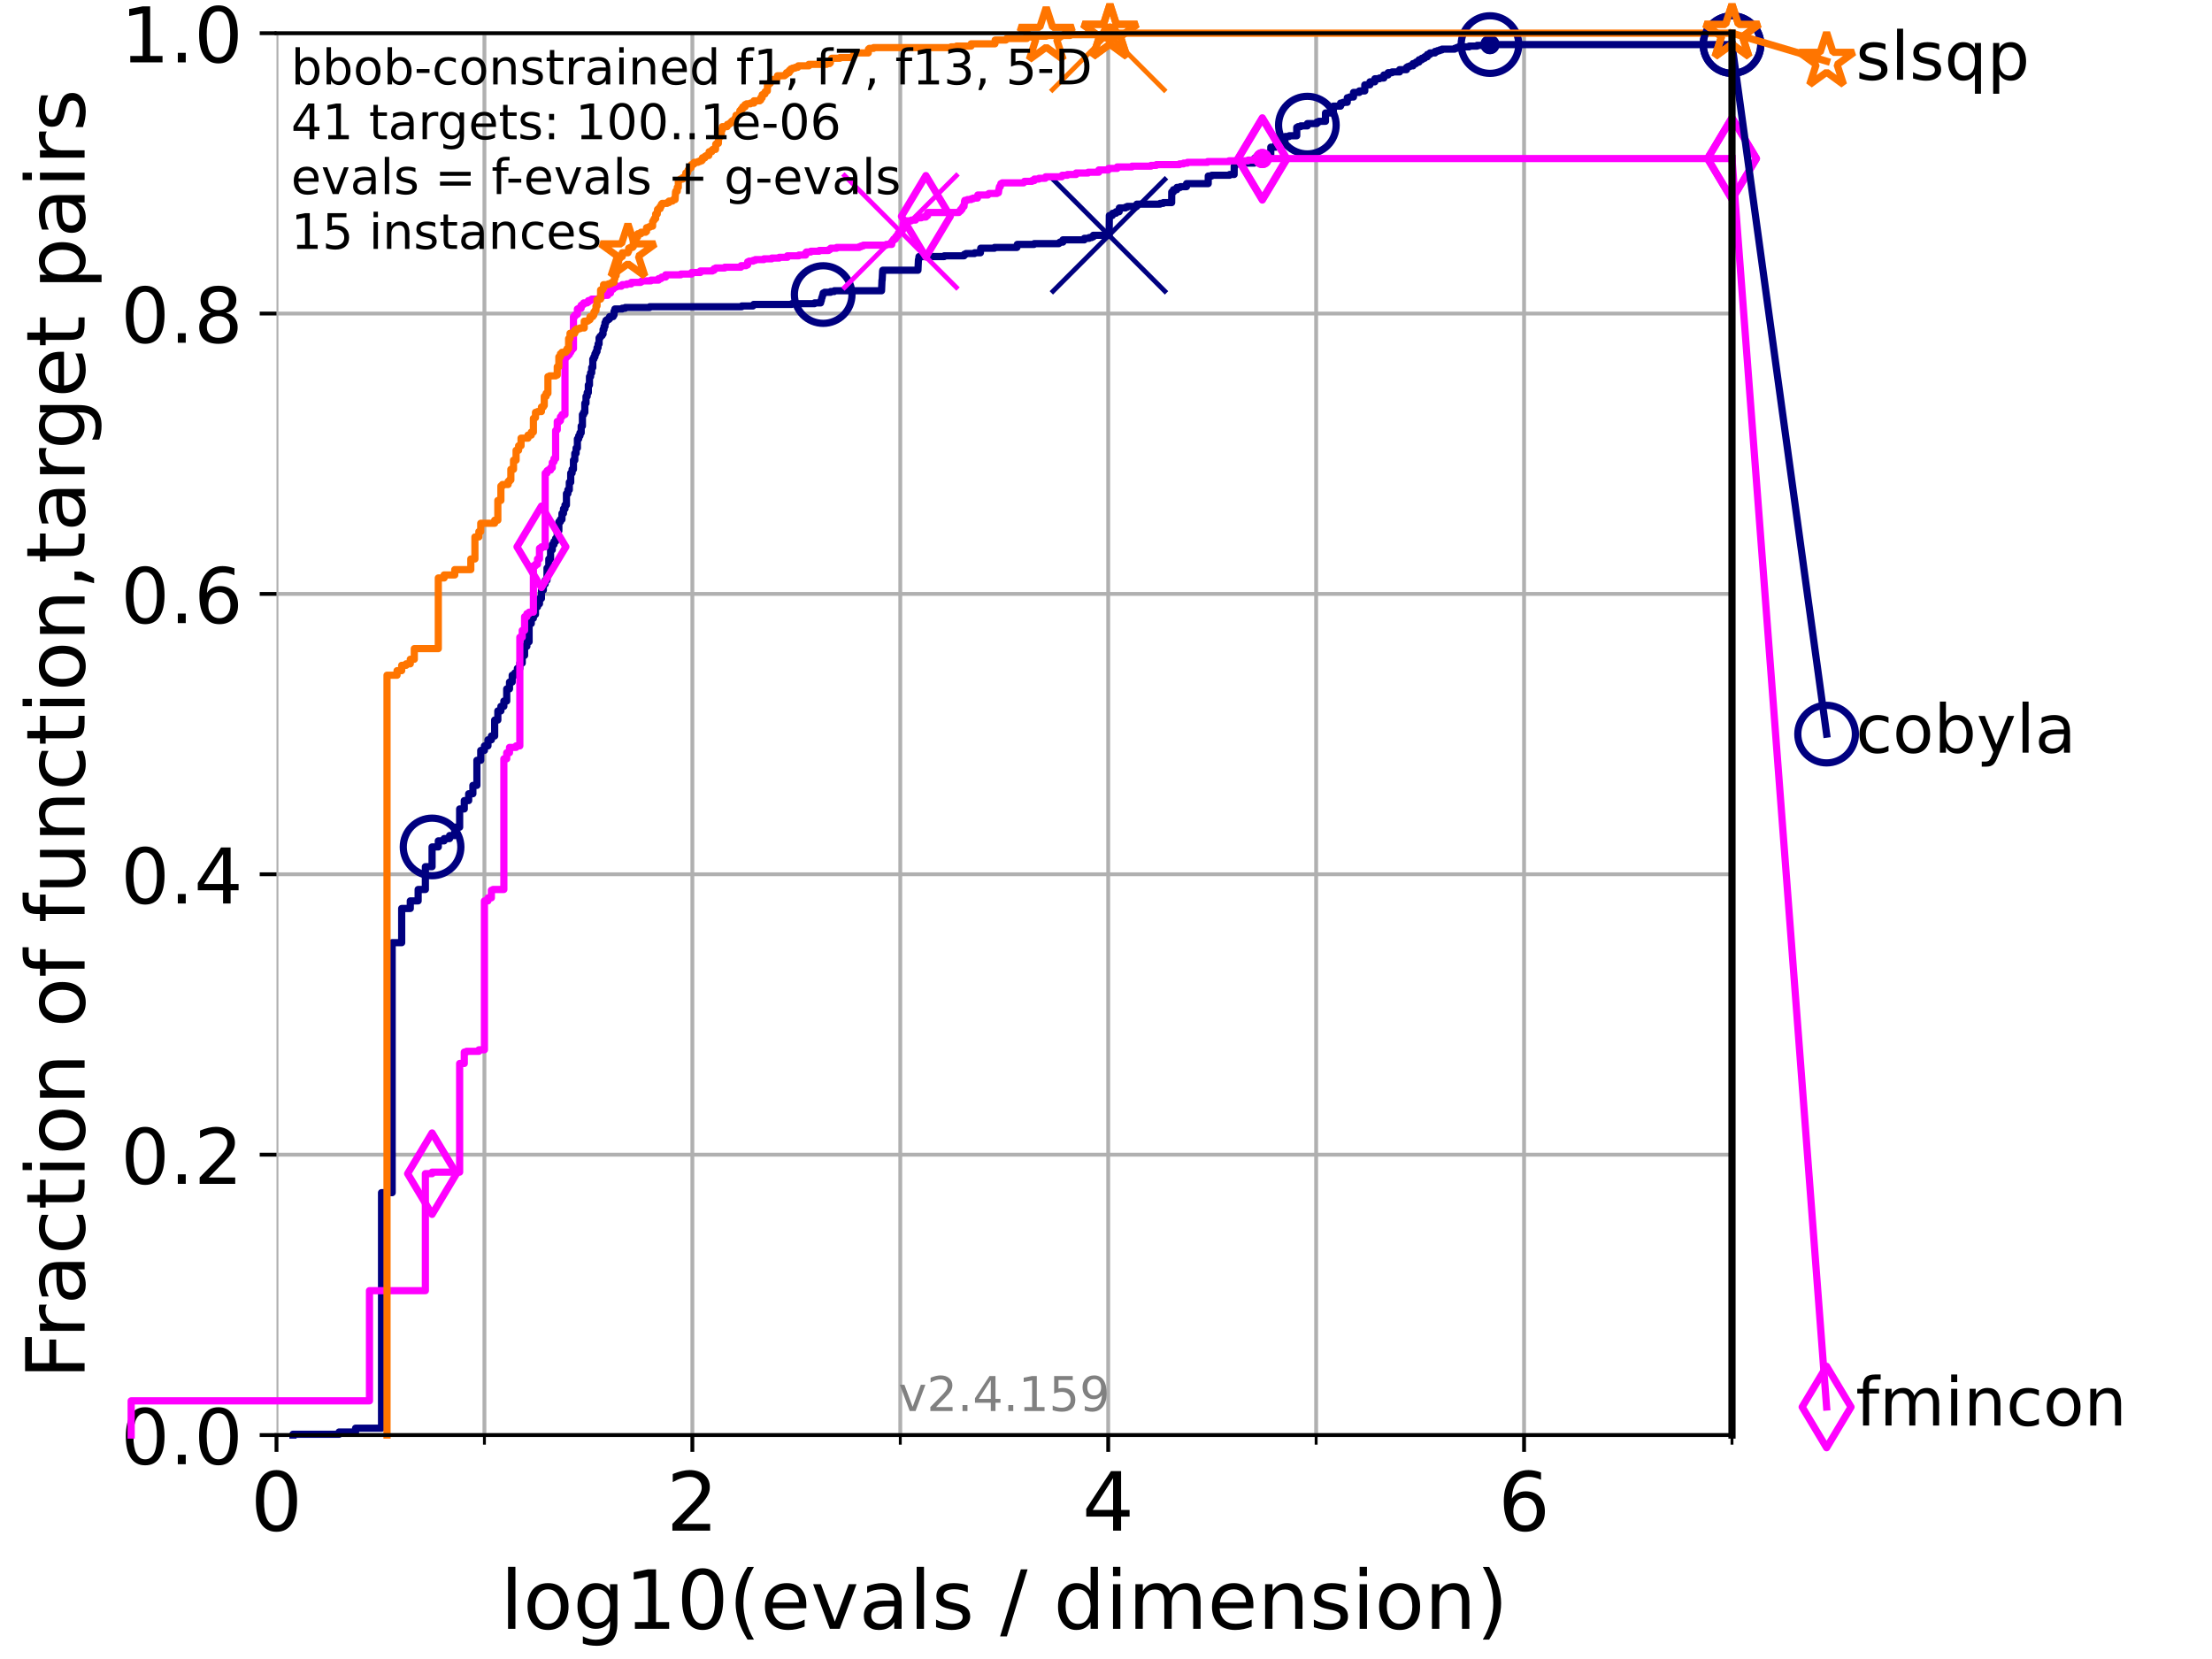 <?xml version="1.0" encoding="utf-8" standalone="no"?>
<!DOCTYPE svg PUBLIC "-//W3C//DTD SVG 1.1//EN"
  "http://www.w3.org/Graphics/SVG/1.1/DTD/svg11.dtd">
<!-- Created with matplotlib (https://matplotlib.org/) -->
<svg height="345.6pt" version="1.1" viewBox="0 0 460.8 345.6" width="460.8pt" xmlns="http://www.w3.org/2000/svg" xmlns:xlink="http://www.w3.org/1999/xlink">
 <defs>
  <style type="text/css">*{stroke-linecap:butt;stroke-linejoin:round;}</style>
 </defs>
 <g id="figure_1">
  <g id="patch_1">
   <path d="M 0 345.6 
L 460.8 345.6 
L 460.8 0 
L 0 0 
z
" style="fill:#ffffff;"/>
  </g>
  <g id="axes_1">
   <g id="patch_2">
    <path d="M 57.6 298.944 
L 360.806 298.944 
L 360.806 6.912 
L 57.6 6.912 
z
" style="fill:#ffffff;"/>
   </g>
   <g id="matplotlib.axis_1">
    <g id="xtick_1">
     <g id="line2d_1">
      <path clip-path="url(#pac43e3aafb)" d="M 57.6 298.944 
L 57.6 6.912 
" style="fill:none;stroke:#b0b0b0;stroke-linecap:square;stroke-width:0.8;"/>
     </g>
     <g id="line2d_2">
      <defs>
       <path d="M 0 0 
L 0 3.5 
" id="meb4ccc4c3d" style="stroke:#000000;stroke-width:0.8;"/>
      </defs>
      <g>
       <use style="stroke:#000000;stroke-width:0.8;" x="57.6" xlink:href="#meb4ccc4c3d" y="298.944"/>
      </g>
     </g>
     <g id="text_1">
      <!-- 0 -->
      <g transform="translate(52.192 318.861)scale(0.17 -0.17)">
       <defs>
        <path d="M 31.781 66.406 
Q 24.172 66.406 20.328 58.906 
Q 16.5 51.422 16.5 36.375 
Q 16.5 21.391 20.328 13.891 
Q 24.172 6.391 31.781 6.391 
Q 39.453 6.391 43.281 13.891 
Q 47.125 21.391 47.125 36.375 
Q 47.125 51.422 43.281 58.906 
Q 39.453 66.406 31.781 66.406 
z
M 31.781 74.219 
Q 44.047 74.219 50.516 64.516 
Q 56.984 54.828 56.984 36.375 
Q 56.984 17.969 50.516 8.266 
Q 44.047 -1.422 31.781 -1.422 
Q 19.531 -1.422 13.062 8.266 
Q 6.594 17.969 6.594 36.375 
Q 6.594 54.828 13.062 64.516 
Q 19.531 74.219 31.781 74.219 
z
" id="DejaVuSans-48"/>
       </defs>
       <use xlink:href="#DejaVuSans-48"/>
      </g>
     </g>
    </g>
    <g id="xtick_2">
     <g id="line2d_3">
      <path clip-path="url(#pac43e3aafb)" d="M 144.23 298.944 
L 144.23 6.912 
" style="fill:none;stroke:#b0b0b0;stroke-linecap:square;stroke-width:0.8;"/>
     </g>
     <g id="line2d_4">
      <g>
       <use style="stroke:#000000;stroke-width:0.8;" x="144.23" xlink:href="#meb4ccc4c3d" y="298.944"/>
      </g>
     </g>
     <g id="text_2">
      <!-- 2 -->
      <g transform="translate(138.822 318.861)scale(0.17 -0.17)">
       <defs>
        <path d="M 19.188 8.297 
L 53.609 8.297 
L 53.609 0 
L 7.328 0 
L 7.328 8.297 
Q 12.938 14.109 22.625 23.891 
Q 32.328 33.688 34.812 36.531 
Q 39.547 41.844 41.422 45.531 
Q 43.312 49.219 43.312 52.781 
Q 43.312 58.594 39.234 62.25 
Q 35.156 65.922 28.609 65.922 
Q 23.969 65.922 18.812 64.312 
Q 13.672 62.703 7.812 59.422 
L 7.812 69.391 
Q 13.766 71.781 18.938 73 
Q 24.125 74.219 28.422 74.219 
Q 39.75 74.219 46.484 68.547 
Q 53.219 62.891 53.219 53.422 
Q 53.219 48.922 51.531 44.891 
Q 49.859 40.875 45.406 35.406 
Q 44.188 33.984 37.641 27.219 
Q 31.109 20.453 19.188 8.297 
z
" id="DejaVuSans-50"/>
       </defs>
       <use xlink:href="#DejaVuSans-50"/>
      </g>
     </g>
    </g>
    <g id="xtick_3">
     <g id="line2d_5">
      <path clip-path="url(#pac43e3aafb)" d="M 230.861 298.944 
L 230.861 6.912 
" style="fill:none;stroke:#b0b0b0;stroke-linecap:square;stroke-width:0.8;"/>
     </g>
     <g id="line2d_6">
      <g>
       <use style="stroke:#000000;stroke-width:0.8;" x="230.861" xlink:href="#meb4ccc4c3d" y="298.944"/>
      </g>
     </g>
     <g id="text_3">
      <!-- 4 -->
      <g transform="translate(225.453 318.861)scale(0.17 -0.17)">
       <defs>
        <path d="M 37.797 64.312 
L 12.891 25.391 
L 37.797 25.391 
z
M 35.203 72.906 
L 47.609 72.906 
L 47.609 25.391 
L 58.016 25.391 
L 58.016 17.188 
L 47.609 17.188 
L 47.609 0 
L 37.797 0 
L 37.797 17.188 
L 4.891 17.188 
L 4.891 26.703 
z
" id="DejaVuSans-52"/>
       </defs>
       <use xlink:href="#DejaVuSans-52"/>
      </g>
     </g>
    </g>
    <g id="xtick_4">
     <g id="line2d_7">
      <path clip-path="url(#pac43e3aafb)" d="M 317.491 298.944 
L 317.491 6.912 
" style="fill:none;stroke:#b0b0b0;stroke-linecap:square;stroke-width:0.8;"/>
     </g>
     <g id="line2d_8">
      <g>
       <use style="stroke:#000000;stroke-width:0.8;" x="317.491" xlink:href="#meb4ccc4c3d" y="298.944"/>
      </g>
     </g>
     <g id="text_4">
      <!-- 6 -->
      <g transform="translate(312.083 318.861)scale(0.17 -0.17)">
       <defs>
        <path d="M 33.016 40.375 
Q 26.375 40.375 22.484 35.828 
Q 18.609 31.297 18.609 23.391 
Q 18.609 15.531 22.484 10.953 
Q 26.375 6.391 33.016 6.391 
Q 39.656 6.391 43.531 10.953 
Q 47.406 15.531 47.406 23.391 
Q 47.406 31.297 43.531 35.828 
Q 39.656 40.375 33.016 40.375 
z
M 52.594 71.297 
L 52.594 62.312 
Q 48.875 64.062 45.094 64.984 
Q 41.312 65.922 37.594 65.922 
Q 27.828 65.922 22.672 59.328 
Q 17.531 52.734 16.797 39.406 
Q 19.672 43.656 24.016 45.922 
Q 28.375 48.188 33.594 48.188 
Q 44.578 48.188 50.953 41.516 
Q 57.328 34.859 57.328 23.391 
Q 57.328 12.156 50.688 5.359 
Q 44.047 -1.422 33.016 -1.422 
Q 20.359 -1.422 13.672 8.266 
Q 6.984 17.969 6.984 36.375 
Q 6.984 53.656 15.188 63.938 
Q 23.391 74.219 37.203 74.219 
Q 40.922 74.219 44.703 73.484 
Q 48.484 72.75 52.594 71.297 
z
" id="DejaVuSans-54"/>
       </defs>
       <use xlink:href="#DejaVuSans-54"/>
      </g>
     </g>
    </g>
    <g id="xtick_5">
     <g id="line2d_9">
      <path clip-path="url(#pac43e3aafb)" d="M 100.915 298.944 
L 100.915 6.912 
" style="fill:none;stroke:#b0b0b0;stroke-linecap:square;stroke-width:0.8;"/>
     </g>
     <g id="line2d_10">
      <defs>
       <path d="M 0 0 
L 0 2 
" id="mccda20faff" style="stroke:#000000;stroke-width:0.6;"/>
      </defs>
      <g>
       <use style="stroke:#000000;stroke-width:0.6;" x="100.915" xlink:href="#mccda20faff" y="298.944"/>
      </g>
     </g>
    </g>
    <g id="xtick_6">
     <g id="line2d_11">
      <path clip-path="url(#pac43e3aafb)" d="M 187.546 298.944 
L 187.546 6.912 
" style="fill:none;stroke:#b0b0b0;stroke-linecap:square;stroke-width:0.8;"/>
     </g>
     <g id="line2d_12">
      <g>
       <use style="stroke:#000000;stroke-width:0.6;" x="187.546" xlink:href="#mccda20faff" y="298.944"/>
      </g>
     </g>
    </g>
    <g id="xtick_7">
     <g id="line2d_13">
      <path clip-path="url(#pac43e3aafb)" d="M 274.176 298.944 
L 274.176 6.912 
" style="fill:none;stroke:#b0b0b0;stroke-linecap:square;stroke-width:0.8;"/>
     </g>
     <g id="line2d_14">
      <g>
       <use style="stroke:#000000;stroke-width:0.6;" x="274.176" xlink:href="#mccda20faff" y="298.944"/>
      </g>
     </g>
    </g>
    <g id="xtick_8">
     <g id="line2d_15">
      <path clip-path="url(#pac43e3aafb)" d="M 360.806 298.944 
L 360.806 6.912 
" style="fill:none;stroke:#b0b0b0;stroke-linecap:square;stroke-width:0.8;"/>
     </g>
     <g id="line2d_16">
      <g>
       <use style="stroke:#000000;stroke-width:0.6;" x="360.806" xlink:href="#mccda20faff" y="298.944"/>
      </g>
     </g>
    </g>
    <g id="text_5">
     <!-- log10(evals / dimension) -->
     <g transform="translate(104.239 339.314)scale(0.17 -0.17)">
      <defs>
       <path d="M 9.422 75.984 
L 18.406 75.984 
L 18.406 0 
L 9.422 0 
z
" id="DejaVuSans-108"/>
       <path d="M 30.609 48.391 
Q 23.391 48.391 19.188 42.75 
Q 14.984 37.109 14.984 27.297 
Q 14.984 17.484 19.156 11.844 
Q 23.344 6.203 30.609 6.203 
Q 37.797 6.203 41.984 11.859 
Q 46.188 17.531 46.188 27.297 
Q 46.188 37.016 41.984 42.703 
Q 37.797 48.391 30.609 48.391 
z
M 30.609 56 
Q 42.328 56 49.016 48.375 
Q 55.719 40.766 55.719 27.297 
Q 55.719 13.875 49.016 6.219 
Q 42.328 -1.422 30.609 -1.422 
Q 18.844 -1.422 12.172 6.219 
Q 5.516 13.875 5.516 27.297 
Q 5.516 40.766 12.172 48.375 
Q 18.844 56 30.609 56 
z
" id="DejaVuSans-111"/>
       <path d="M 45.406 27.984 
Q 45.406 37.75 41.375 43.109 
Q 37.359 48.484 30.078 48.484 
Q 22.859 48.484 18.828 43.109 
Q 14.797 37.75 14.797 27.984 
Q 14.797 18.266 18.828 12.891 
Q 22.859 7.516 30.078 7.516 
Q 37.359 7.516 41.375 12.891 
Q 45.406 18.266 45.406 27.984 
z
M 54.391 6.781 
Q 54.391 -7.172 48.188 -13.984 
Q 42 -20.797 29.203 -20.797 
Q 24.469 -20.797 20.266 -20.094 
Q 16.062 -19.391 12.109 -17.922 
L 12.109 -9.188 
Q 16.062 -11.328 19.922 -12.344 
Q 23.781 -13.375 27.781 -13.375 
Q 36.625 -13.375 41.016 -8.766 
Q 45.406 -4.156 45.406 5.172 
L 45.406 9.625 
Q 42.625 4.781 38.281 2.391 
Q 33.938 0 27.875 0 
Q 17.828 0 11.672 7.656 
Q 5.516 15.328 5.516 27.984 
Q 5.516 40.672 11.672 48.328 
Q 17.828 56 27.875 56 
Q 33.938 56 38.281 53.609 
Q 42.625 51.219 45.406 46.391 
L 45.406 54.688 
L 54.391 54.688 
z
" id="DejaVuSans-103"/>
       <path d="M 12.406 8.297 
L 28.516 8.297 
L 28.516 63.922 
L 10.984 60.406 
L 10.984 69.391 
L 28.422 72.906 
L 38.281 72.906 
L 38.281 8.297 
L 54.391 8.297 
L 54.391 0 
L 12.406 0 
z
" id="DejaVuSans-49"/>
       <path d="M 31 75.875 
Q 24.469 64.656 21.281 53.656 
Q 18.109 42.672 18.109 31.391 
Q 18.109 20.125 21.312 9.062 
Q 24.516 -2 31 -13.188 
L 23.188 -13.188 
Q 15.875 -1.703 12.234 9.375 
Q 8.594 20.453 8.594 31.391 
Q 8.594 42.281 12.203 53.312 
Q 15.828 64.359 23.188 75.875 
z
" id="DejaVuSans-40"/>
       <path d="M 56.203 29.594 
L 56.203 25.203 
L 14.891 25.203 
Q 15.484 15.922 20.484 11.062 
Q 25.484 6.203 34.422 6.203 
Q 39.594 6.203 44.453 7.469 
Q 49.312 8.734 54.109 11.281 
L 54.109 2.781 
Q 49.266 0.734 44.188 -0.344 
Q 39.109 -1.422 33.891 -1.422 
Q 20.797 -1.422 13.156 6.188 
Q 5.516 13.812 5.516 26.812 
Q 5.516 40.234 12.766 48.109 
Q 20.016 56 32.328 56 
Q 43.359 56 49.781 48.891 
Q 56.203 41.797 56.203 29.594 
z
M 47.219 32.234 
Q 47.125 39.594 43.094 43.984 
Q 39.062 48.391 32.422 48.391 
Q 24.906 48.391 20.391 44.141 
Q 15.875 39.891 15.188 32.172 
z
" id="DejaVuSans-101"/>
       <path d="M 2.984 54.688 
L 12.5 54.688 
L 29.594 8.797 
L 46.688 54.688 
L 56.203 54.688 
L 35.688 0 
L 23.484 0 
z
" id="DejaVuSans-118"/>
       <path d="M 34.281 27.484 
Q 23.391 27.484 19.188 25 
Q 14.984 22.516 14.984 16.5 
Q 14.984 11.719 18.141 8.906 
Q 21.297 6.109 26.703 6.109 
Q 34.188 6.109 38.703 11.406 
Q 43.219 16.703 43.219 25.484 
L 43.219 27.484 
z
M 52.203 31.203 
L 52.203 0 
L 43.219 0 
L 43.219 8.297 
Q 40.141 3.328 35.547 0.953 
Q 30.953 -1.422 24.312 -1.422 
Q 15.922 -1.422 10.953 3.297 
Q 6 8.016 6 15.922 
Q 6 25.141 12.172 29.828 
Q 18.359 34.516 30.609 34.516 
L 43.219 34.516 
L 43.219 35.406 
Q 43.219 41.609 39.141 45 
Q 35.062 48.391 27.688 48.391 
Q 23 48.391 18.547 47.266 
Q 14.109 46.141 10.016 43.891 
L 10.016 52.203 
Q 14.938 54.109 19.578 55.047 
Q 24.219 56 28.609 56 
Q 40.484 56 46.344 49.844 
Q 52.203 43.703 52.203 31.203 
z
" id="DejaVuSans-97"/>
       <path d="M 44.281 53.078 
L 44.281 44.578 
Q 40.484 46.531 36.375 47.5 
Q 32.281 48.484 27.875 48.484 
Q 21.188 48.484 17.844 46.438 
Q 14.5 44.391 14.5 40.281 
Q 14.5 37.156 16.891 35.375 
Q 19.281 33.594 26.516 31.984 
L 29.594 31.297 
Q 39.156 29.25 43.188 25.516 
Q 47.219 21.781 47.219 15.094 
Q 47.219 7.469 41.188 3.016 
Q 35.156 -1.422 24.609 -1.422 
Q 20.219 -1.422 15.453 -0.562 
Q 10.688 0.297 5.422 2 
L 5.422 11.281 
Q 10.406 8.688 15.234 7.391 
Q 20.062 6.109 24.812 6.109 
Q 31.156 6.109 34.562 8.281 
Q 37.984 10.453 37.984 14.406 
Q 37.984 18.062 35.516 20.016 
Q 33.062 21.969 24.703 23.781 
L 21.578 24.516 
Q 13.234 26.266 9.516 29.906 
Q 5.812 33.547 5.812 39.891 
Q 5.812 47.609 11.281 51.797 
Q 16.75 56 26.812 56 
Q 31.781 56 36.172 55.266 
Q 40.578 54.547 44.281 53.078 
z
" id="DejaVuSans-115"/>
       <path id="DejaVuSans-32"/>
       <path d="M 25.391 72.906 
L 33.688 72.906 
L 8.297 -9.281 
L 0 -9.281 
z
" id="DejaVuSans-47"/>
       <path d="M 45.406 46.391 
L 45.406 75.984 
L 54.391 75.984 
L 54.391 0 
L 45.406 0 
L 45.406 8.203 
Q 42.578 3.328 38.25 0.953 
Q 33.938 -1.422 27.875 -1.422 
Q 17.969 -1.422 11.734 6.484 
Q 5.516 14.406 5.516 27.297 
Q 5.516 40.188 11.734 48.094 
Q 17.969 56 27.875 56 
Q 33.938 56 38.25 53.625 
Q 42.578 51.266 45.406 46.391 
z
M 14.797 27.297 
Q 14.797 17.391 18.875 11.75 
Q 22.953 6.109 30.078 6.109 
Q 37.203 6.109 41.297 11.75 
Q 45.406 17.391 45.406 27.297 
Q 45.406 37.203 41.297 42.844 
Q 37.203 48.484 30.078 48.484 
Q 22.953 48.484 18.875 42.844 
Q 14.797 37.203 14.797 27.297 
z
" id="DejaVuSans-100"/>
       <path d="M 9.422 54.688 
L 18.406 54.688 
L 18.406 0 
L 9.422 0 
z
M 9.422 75.984 
L 18.406 75.984 
L 18.406 64.594 
L 9.422 64.594 
z
" id="DejaVuSans-105"/>
       <path d="M 52 44.188 
Q 55.375 50.25 60.062 53.125 
Q 64.75 56 71.094 56 
Q 79.641 56 84.281 50.016 
Q 88.922 44.047 88.922 33.016 
L 88.922 0 
L 79.891 0 
L 79.891 32.719 
Q 79.891 40.578 77.094 44.375 
Q 74.312 48.188 68.609 48.188 
Q 61.625 48.188 57.562 43.547 
Q 53.516 38.922 53.516 30.906 
L 53.516 0 
L 44.484 0 
L 44.484 32.719 
Q 44.484 40.625 41.703 44.406 
Q 38.922 48.188 33.109 48.188 
Q 26.219 48.188 22.156 43.531 
Q 18.109 38.875 18.109 30.906 
L 18.109 0 
L 9.078 0 
L 9.078 54.688 
L 18.109 54.688 
L 18.109 46.188 
Q 21.188 51.219 25.484 53.609 
Q 29.781 56 35.688 56 
Q 41.656 56 45.828 52.969 
Q 50 49.953 52 44.188 
z
" id="DejaVuSans-109"/>
       <path d="M 54.891 33.016 
L 54.891 0 
L 45.906 0 
L 45.906 32.719 
Q 45.906 40.484 42.875 44.328 
Q 39.844 48.188 33.797 48.188 
Q 26.516 48.188 22.312 43.547 
Q 18.109 38.922 18.109 30.906 
L 18.109 0 
L 9.078 0 
L 9.078 54.688 
L 18.109 54.688 
L 18.109 46.188 
Q 21.344 51.125 25.703 53.562 
Q 30.078 56 35.797 56 
Q 45.219 56 50.047 50.172 
Q 54.891 44.344 54.891 33.016 
z
" id="DejaVuSans-110"/>
       <path d="M 8.016 75.875 
L 15.828 75.875 
Q 23.141 64.359 26.781 53.312 
Q 30.422 42.281 30.422 31.391 
Q 30.422 20.453 26.781 9.375 
Q 23.141 -1.703 15.828 -13.188 
L 8.016 -13.188 
Q 14.5 -2 17.703 9.062 
Q 20.906 20.125 20.906 31.391 
Q 20.906 42.672 17.703 53.656 
Q 14.5 64.656 8.016 75.875 
z
" id="DejaVuSans-41"/>
      </defs>
      <use xlink:href="#DejaVuSans-108"/>
      <use x="27.783" xlink:href="#DejaVuSans-111"/>
      <use x="88.965" xlink:href="#DejaVuSans-103"/>
      <use x="152.441" xlink:href="#DejaVuSans-49"/>
      <use x="216.064" xlink:href="#DejaVuSans-48"/>
      <use x="279.688" xlink:href="#DejaVuSans-40"/>
      <use x="318.701" xlink:href="#DejaVuSans-101"/>
      <use x="380.225" xlink:href="#DejaVuSans-118"/>
      <use x="439.404" xlink:href="#DejaVuSans-97"/>
      <use x="500.684" xlink:href="#DejaVuSans-108"/>
      <use x="528.467" xlink:href="#DejaVuSans-115"/>
      <use x="580.566" xlink:href="#DejaVuSans-32"/>
      <use x="612.354" xlink:href="#DejaVuSans-47"/>
      <use x="646.045" xlink:href="#DejaVuSans-32"/>
      <use x="677.832" xlink:href="#DejaVuSans-100"/>
      <use x="741.309" xlink:href="#DejaVuSans-105"/>
      <use x="769.092" xlink:href="#DejaVuSans-109"/>
      <use x="866.504" xlink:href="#DejaVuSans-101"/>
      <use x="928.027" xlink:href="#DejaVuSans-110"/>
      <use x="991.406" xlink:href="#DejaVuSans-115"/>
      <use x="1043.506" xlink:href="#DejaVuSans-105"/>
      <use x="1071.289" xlink:href="#DejaVuSans-111"/>
      <use x="1132.471" xlink:href="#DejaVuSans-110"/>
      <use x="1195.85" xlink:href="#DejaVuSans-41"/>
     </g>
    </g>
   </g>
   <g id="matplotlib.axis_2">
    <g id="ytick_1">
     <g id="line2d_17">
      <path clip-path="url(#pac43e3aafb)" d="M 57.6 298.944 
L 360.806 298.944 
" style="fill:none;stroke:#b0b0b0;stroke-linecap:square;stroke-width:0.8;"/>
     </g>
     <g id="line2d_18">
      <defs>
       <path d="M 0 0 
L -3.5 0 
" id="m0ab659c47a" style="stroke:#000000;stroke-width:0.8;"/>
      </defs>
      <g>
       <use style="stroke:#000000;stroke-width:0.8;" x="57.6" xlink:href="#m0ab659c47a" y="298.944"/>
      </g>
     </g>
     <g id="text_6">
      <!-- 0.0 -->
      <g transform="translate(25.155 305.023)scale(0.16 -0.16)">
       <defs>
        <path d="M 10.688 12.406 
L 21 12.406 
L 21 0 
L 10.688 0 
z
" id="DejaVuSans-46"/>
       </defs>
       <use xlink:href="#DejaVuSans-48"/>
       <use x="63.623" xlink:href="#DejaVuSans-46"/>
       <use x="95.41" xlink:href="#DejaVuSans-48"/>
      </g>
     </g>
    </g>
    <g id="ytick_2">
     <g id="line2d_19">
      <path clip-path="url(#pac43e3aafb)" d="M 57.6 240.538 
L 360.806 240.538 
" style="fill:none;stroke:#b0b0b0;stroke-linecap:square;stroke-width:0.8;"/>
     </g>
     <g id="line2d_20">
      <g>
       <use style="stroke:#000000;stroke-width:0.8;" x="57.6" xlink:href="#m0ab659c47a" y="240.538"/>
      </g>
     </g>
     <g id="text_7">
      <!-- 0.2 -->
      <g transform="translate(25.155 246.616)scale(0.16 -0.16)">
       <use xlink:href="#DejaVuSans-48"/>
       <use x="63.623" xlink:href="#DejaVuSans-46"/>
       <use x="95.41" xlink:href="#DejaVuSans-50"/>
      </g>
     </g>
    </g>
    <g id="ytick_3">
     <g id="line2d_21">
      <path clip-path="url(#pac43e3aafb)" d="M 57.6 182.131 
L 360.806 182.131 
" style="fill:none;stroke:#b0b0b0;stroke-linecap:square;stroke-width:0.8;"/>
     </g>
     <g id="line2d_22">
      <g>
       <use style="stroke:#000000;stroke-width:0.8;" x="57.6" xlink:href="#m0ab659c47a" y="182.131"/>
      </g>
     </g>
     <g id="text_8">
      <!-- 0.4 -->
      <g transform="translate(25.155 188.21)scale(0.16 -0.16)">
       <use xlink:href="#DejaVuSans-48"/>
       <use x="63.623" xlink:href="#DejaVuSans-46"/>
       <use x="95.41" xlink:href="#DejaVuSans-52"/>
      </g>
     </g>
    </g>
    <g id="ytick_4">
     <g id="line2d_23">
      <path clip-path="url(#pac43e3aafb)" d="M 57.6 123.725 
L 360.806 123.725 
" style="fill:none;stroke:#b0b0b0;stroke-linecap:square;stroke-width:0.8;"/>
     </g>
     <g id="line2d_24">
      <g>
       <use style="stroke:#000000;stroke-width:0.8;" x="57.6" xlink:href="#m0ab659c47a" y="123.725"/>
      </g>
     </g>
     <g id="text_9">
      <!-- 0.6 -->
      <g transform="translate(25.155 129.804)scale(0.16 -0.16)">
       <use xlink:href="#DejaVuSans-48"/>
       <use x="63.623" xlink:href="#DejaVuSans-46"/>
       <use x="95.41" xlink:href="#DejaVuSans-54"/>
      </g>
     </g>
    </g>
    <g id="ytick_5">
     <g id="line2d_25">
      <path clip-path="url(#pac43e3aafb)" d="M 57.6 65.318 
L 360.806 65.318 
" style="fill:none;stroke:#b0b0b0;stroke-linecap:square;stroke-width:0.8;"/>
     </g>
     <g id="line2d_26">
      <g>
       <use style="stroke:#000000;stroke-width:0.8;" x="57.6" xlink:href="#m0ab659c47a" y="65.318"/>
      </g>
     </g>
     <g id="text_10">
      <!-- 0.8 -->
      <g transform="translate(25.155 71.397)scale(0.16 -0.16)">
       <defs>
        <path d="M 31.781 34.625 
Q 24.75 34.625 20.719 30.859 
Q 16.703 27.094 16.703 20.516 
Q 16.703 13.922 20.719 10.156 
Q 24.75 6.391 31.781 6.391 
Q 38.812 6.391 42.859 10.172 
Q 46.922 13.969 46.922 20.516 
Q 46.922 27.094 42.891 30.859 
Q 38.875 34.625 31.781 34.625 
z
M 21.922 38.812 
Q 15.578 40.375 12.031 44.719 
Q 8.5 49.078 8.5 55.328 
Q 8.5 64.062 14.719 69.141 
Q 20.953 74.219 31.781 74.219 
Q 42.672 74.219 48.875 69.141 
Q 55.078 64.062 55.078 55.328 
Q 55.078 49.078 51.531 44.719 
Q 48 40.375 41.703 38.812 
Q 48.828 37.156 52.797 32.312 
Q 56.781 27.484 56.781 20.516 
Q 56.781 9.906 50.312 4.234 
Q 43.844 -1.422 31.781 -1.422 
Q 19.734 -1.422 13.25 4.234 
Q 6.781 9.906 6.781 20.516 
Q 6.781 27.484 10.781 32.312 
Q 14.797 37.156 21.922 38.812 
z
M 18.312 54.391 
Q 18.312 48.734 21.844 45.562 
Q 25.391 42.391 31.781 42.391 
Q 38.141 42.391 41.719 45.562 
Q 45.312 48.734 45.312 54.391 
Q 45.312 60.062 41.719 63.234 
Q 38.141 66.406 31.781 66.406 
Q 25.391 66.406 21.844 63.234 
Q 18.312 60.062 18.312 54.391 
z
" id="DejaVuSans-56"/>
       </defs>
       <use xlink:href="#DejaVuSans-48"/>
       <use x="63.623" xlink:href="#DejaVuSans-46"/>
       <use x="95.41" xlink:href="#DejaVuSans-56"/>
      </g>
     </g>
    </g>
    <g id="ytick_6">
     <g id="line2d_27">
      <path clip-path="url(#pac43e3aafb)" d="M 57.6 6.912 
L 360.806 6.912 
" style="fill:none;stroke:#b0b0b0;stroke-linecap:square;stroke-width:0.8;"/>
     </g>
     <g id="line2d_28">
      <g>
       <use style="stroke:#000000;stroke-width:0.8;" x="57.6" xlink:href="#m0ab659c47a" y="6.912"/>
      </g>
     </g>
     <g id="text_11">
      <!-- 1.0 -->
      <g transform="translate(25.155 12.991)scale(0.16 -0.16)">
       <use xlink:href="#DejaVuSans-49"/>
       <use x="63.623" xlink:href="#DejaVuSans-46"/>
       <use x="95.41" xlink:href="#DejaVuSans-48"/>
      </g>
     </g>
    </g>
    <g id="text_12">
     <!-- Fraction of function,target pairs -->
     <g transform="translate(17.62 287.313)rotate(-90)scale(0.17 -0.17)">
      <defs>
       <path d="M 9.812 72.906 
L 51.703 72.906 
L 51.703 64.594 
L 19.672 64.594 
L 19.672 43.109 
L 48.578 43.109 
L 48.578 34.812 
L 19.672 34.812 
L 19.672 0 
L 9.812 0 
z
" id="DejaVuSans-70"/>
       <path d="M 41.109 46.297 
Q 39.594 47.172 37.812 47.578 
Q 36.031 48 33.891 48 
Q 26.266 48 22.188 43.047 
Q 18.109 38.094 18.109 28.812 
L 18.109 0 
L 9.078 0 
L 9.078 54.688 
L 18.109 54.688 
L 18.109 46.188 
Q 20.953 51.172 25.484 53.578 
Q 30.031 56 36.531 56 
Q 37.453 56 38.578 55.875 
Q 39.703 55.766 41.062 55.516 
z
" id="DejaVuSans-114"/>
       <path d="M 48.781 52.594 
L 48.781 44.188 
Q 44.969 46.297 41.141 47.344 
Q 37.312 48.391 33.406 48.391 
Q 24.656 48.391 19.812 42.844 
Q 14.984 37.312 14.984 27.297 
Q 14.984 17.281 19.812 11.734 
Q 24.656 6.203 33.406 6.203 
Q 37.312 6.203 41.141 7.25 
Q 44.969 8.297 48.781 10.406 
L 48.781 2.094 
Q 45.016 0.344 40.984 -0.531 
Q 36.969 -1.422 32.422 -1.422 
Q 20.062 -1.422 12.781 6.344 
Q 5.516 14.109 5.516 27.297 
Q 5.516 40.672 12.859 48.328 
Q 20.219 56 33.016 56 
Q 37.156 56 41.109 55.141 
Q 45.062 54.297 48.781 52.594 
z
" id="DejaVuSans-99"/>
       <path d="M 18.312 70.219 
L 18.312 54.688 
L 36.812 54.688 
L 36.812 47.703 
L 18.312 47.703 
L 18.312 18.016 
Q 18.312 11.328 20.141 9.422 
Q 21.969 7.516 27.594 7.516 
L 36.812 7.516 
L 36.812 0 
L 27.594 0 
Q 17.188 0 13.234 3.875 
Q 9.281 7.766 9.281 18.016 
L 9.281 47.703 
L 2.688 47.703 
L 2.688 54.688 
L 9.281 54.688 
L 9.281 70.219 
z
" id="DejaVuSans-116"/>
       <path d="M 37.109 75.984 
L 37.109 68.5 
L 28.516 68.5 
Q 23.688 68.5 21.797 66.547 
Q 19.922 64.594 19.922 59.516 
L 19.922 54.688 
L 34.719 54.688 
L 34.719 47.703 
L 19.922 47.703 
L 19.922 0 
L 10.891 0 
L 10.891 47.703 
L 2.297 47.703 
L 2.297 54.688 
L 10.891 54.688 
L 10.891 58.5 
Q 10.891 67.625 15.141 71.797 
Q 19.391 75.984 28.609 75.984 
z
" id="DejaVuSans-102"/>
       <path d="M 8.5 21.578 
L 8.5 54.688 
L 17.484 54.688 
L 17.484 21.922 
Q 17.484 14.156 20.5 10.266 
Q 23.531 6.391 29.594 6.391 
Q 36.859 6.391 41.078 11.031 
Q 45.312 15.672 45.312 23.688 
L 45.312 54.688 
L 54.297 54.688 
L 54.297 0 
L 45.312 0 
L 45.312 8.406 
Q 42.047 3.422 37.719 1 
Q 33.406 -1.422 27.688 -1.422 
Q 18.266 -1.422 13.375 4.438 
Q 8.5 10.297 8.5 21.578 
z
M 31.109 56 
z
" id="DejaVuSans-117"/>
       <path d="M 11.719 12.406 
L 22.016 12.406 
L 22.016 4 
L 14.016 -11.625 
L 7.719 -11.625 
L 11.719 4 
z
" id="DejaVuSans-44"/>
       <path d="M 18.109 8.203 
L 18.109 -20.797 
L 9.078 -20.797 
L 9.078 54.688 
L 18.109 54.688 
L 18.109 46.391 
Q 20.953 51.266 25.266 53.625 
Q 29.594 56 35.594 56 
Q 45.562 56 51.781 48.094 
Q 58.016 40.188 58.016 27.297 
Q 58.016 14.406 51.781 6.484 
Q 45.562 -1.422 35.594 -1.422 
Q 29.594 -1.422 25.266 0.953 
Q 20.953 3.328 18.109 8.203 
z
M 48.688 27.297 
Q 48.688 37.203 44.609 42.844 
Q 40.531 48.484 33.406 48.484 
Q 26.266 48.484 22.188 42.844 
Q 18.109 37.203 18.109 27.297 
Q 18.109 17.391 22.188 11.75 
Q 26.266 6.109 33.406 6.109 
Q 40.531 6.109 44.609 11.75 
Q 48.688 17.391 48.688 27.297 
z
" id="DejaVuSans-112"/>
      </defs>
      <use xlink:href="#DejaVuSans-70"/>
      <use x="50.27" xlink:href="#DejaVuSans-114"/>
      <use x="91.383" xlink:href="#DejaVuSans-97"/>
      <use x="152.662" xlink:href="#DejaVuSans-99"/>
      <use x="207.643" xlink:href="#DejaVuSans-116"/>
      <use x="246.852" xlink:href="#DejaVuSans-105"/>
      <use x="274.635" xlink:href="#DejaVuSans-111"/>
      <use x="335.816" xlink:href="#DejaVuSans-110"/>
      <use x="399.195" xlink:href="#DejaVuSans-32"/>
      <use x="430.982" xlink:href="#DejaVuSans-111"/>
      <use x="492.164" xlink:href="#DejaVuSans-102"/>
      <use x="527.369" xlink:href="#DejaVuSans-32"/>
      <use x="559.156" xlink:href="#DejaVuSans-102"/>
      <use x="594.361" xlink:href="#DejaVuSans-117"/>
      <use x="657.74" xlink:href="#DejaVuSans-110"/>
      <use x="721.119" xlink:href="#DejaVuSans-99"/>
      <use x="776.1" xlink:href="#DejaVuSans-116"/>
      <use x="815.309" xlink:href="#DejaVuSans-105"/>
      <use x="843.092" xlink:href="#DejaVuSans-111"/>
      <use x="904.273" xlink:href="#DejaVuSans-110"/>
      <use x="967.652" xlink:href="#DejaVuSans-44"/>
      <use x="999.439" xlink:href="#DejaVuSans-116"/>
      <use x="1038.648" xlink:href="#DejaVuSans-97"/>
      <use x="1099.928" xlink:href="#DejaVuSans-114"/>
      <use x="1139.291" xlink:href="#DejaVuSans-103"/>
      <use x="1202.768" xlink:href="#DejaVuSans-101"/>
      <use x="1264.291" xlink:href="#DejaVuSans-116"/>
      <use x="1303.5" xlink:href="#DejaVuSans-32"/>
      <use x="1335.287" xlink:href="#DejaVuSans-112"/>
      <use x="1398.764" xlink:href="#DejaVuSans-97"/>
      <use x="1460.043" xlink:href="#DejaVuSans-105"/>
      <use x="1487.826" xlink:href="#DejaVuSans-114"/>
      <use x="1528.939" xlink:href="#DejaVuSans-115"/>
     </g>
    </g>
   </g>
   <g id="line2d_29">
    <defs>
     <path d="M 0 1.5 
C 0.398 1.5 0.779 1.342 1.061 1.061 
C 1.342 0.779 1.5 0.398 1.5 0 
C 1.5 -0.398 1.342 -0.779 1.061 -1.061 
C 0.779 -1.342 0.398 -1.5 0 -1.5 
C -0.398 -1.5 -0.779 -1.342 -1.061 -1.061 
C -1.342 -0.779 -1.5 -0.398 -1.5 0 
C -1.5 0.398 -1.342 0.779 -1.061 1.061 
C -0.779 1.342 -0.398 1.5 0 1.5 
z
" id="m4cdcaf6edf" style="stroke:#000080;"/>
    </defs>
    <g>
     <use style="fill:#000080;stroke:#000080;" x="310.385" xlink:href="#m4cdcaf6edf" y="9.286"/>
     <use style="fill:#000080;stroke:#000080;" x="310.385" xlink:href="#m4cdcaf6edf" y="9.286"/>
    </g>
   </g>
   <g id="line2d_30">
    <path d="M 61.03 298.944 
L 61.03 298.786 
L 70.639 298.786 
L 70.639 298.311 
L 74.069 298.311 
L 74.069 297.519 
L 79.481 297.519 
L 79.481 248.452 
L 81.696 248.452 
L 81.696 196.377 
L 83.678 196.377 
L 83.678 189.254 
L 85.471 189.254 
L 85.471 187.671 
L 87.108 187.671 
L 87.108 185.297 
L 88.614 185.297 
L 88.614 180.548 
L 90.008 180.548 
L 90.008 176.433 
L 91.306 176.433 
L 91.306 175.167 
L 92.52 175.167 
L 92.52 174.692 
L 93.66 174.692 
L 93.66 174.059 
L 94.736 174.059 
L 94.736 172.318 
L 95.753 172.318 
L 95.753 168.519 
L 96.718 168.519 
L 96.718 166.778 
L 97.635 166.778 
L 97.635 165.353 
L 98.51 165.353 
L 98.51 163.612 
L 99.347 163.612 
L 99.347 158.389 
L 100.147 158.389 
L 100.147 156.331 
L 100.915 156.331 
L 100.915 155.381 
L 101.653 155.381 
L 101.653 154.115 
L 102.363 154.115 
L 102.363 153.324 
L 103.047 153.324 
L 103.047 150 
L 103.707 150 
L 103.707 148.1 
L 104.345 148.1 
L 104.345 147.151 
L 104.962 147.151 
L 104.962 146.043 
L 105.559 146.043 
L 105.559 143.51 
L 106.138 143.51 
L 106.138 142.086 
L 106.699 142.086 
L 106.699 140.661 
L 107.245 140.661 
L 107.245 140.186 
L 107.775 140.186 
L 107.775 139.237 
L 108.29 139.237 
L 108.29 138.129 
L 108.792 138.129 
L 108.792 136.546 
L 109.28 136.546 
L 109.28 134.646 
L 109.757 134.646 
L 109.757 133.697 
L 110.221 133.697 
L 110.221 129.898 
L 110.675 129.898 
L 110.675 128.79 
L 111.117 128.79 
L 111.117 127.998 
L 111.55 127.998 
L 111.55 126.416 
L 111.972 126.416 
L 111.972 125.782 
L 112.386 125.782 
L 112.386 124.674 
L 112.79 124.674 
L 112.79 122.933 
L 113.186 122.933 
L 113.186 121.667 
L 113.574 121.667 
L 113.574 120.876 
L 113.954 120.876 
L 113.954 118.343 
L 114.327 118.343 
L 114.327 116.444 
L 114.692 116.444 
L 114.692 114.544 
L 115.051 114.544 
L 115.051 113.436 
L 115.402 113.436 
L 115.402 112.803 
L 115.747 112.803 
L 115.747 112.17 
L 116.086 112.17 
L 116.086 110.587 
L 116.419 110.587 
L 116.419 108.688 
L 116.746 108.688 
L 116.746 108.213 
L 117.068 108.213 
L 117.068 106.947 
L 117.384 106.947 
L 117.384 105.997 
L 117.695 105.997 
L 117.695 105.206 
L 118.001 105.206 
L 118.001 102.831 
L 118.302 102.831 
L 118.302 102.04 
L 118.598 102.04 
L 118.598 100.457 
L 118.89 100.457 
L 118.89 98.558 
L 119.177 98.558 
L 119.177 97.766 
L 119.46 97.766 
L 119.46 95.867 
L 119.739 95.867 
L 119.739 94.442 
L 120.013 94.442 
L 120.013 93.334 
L 120.284 93.334 
L 120.284 91.435 
L 120.551 91.435 
L 120.551 90.802 
L 120.814 90.802 
L 120.814 90.169 
L 121.073 90.169 
L 121.073 88.744 
L 121.329 88.744 
L 121.329 86.37 
L 121.582 86.37 
L 121.582 85.895 
L 121.831 85.895 
L 121.831 83.996 
L 122.077 83.996 
L 122.077 82.571 
L 122.32 82.571 
L 122.32 81.78 
L 122.559 81.78 
L 122.559 80.197 
L 122.796 80.197 
L 122.796 78.456 
L 123.03 78.456 
L 123.03 77.664 
L 123.26 77.664 
L 123.26 76.556 
L 123.488 76.556 
L 123.488 74.815 
L 123.714 74.815 
L 123.714 74.341 
L 123.936 74.341 
L 123.936 73.707 
L 124.156 73.707 
L 124.156 73.233 
L 124.374 73.233 
L 124.374 72.441 
L 124.589 72.441 
L 124.589 71.65 
L 124.801 71.65 
L 124.801 70.383 
L 125.012 70.383 
L 125.012 70.067 
L 125.219 70.067 
L 125.219 69.909 
L 125.425 69.909 
L 125.425 69.592 
L 125.628 69.592 
L 125.628 68.642 
L 125.83 68.642 
L 125.83 68.009 
L 126.029 68.009 
L 126.029 67.218 
L 126.226 67.218 
L 126.226 66.743 
L 126.421 66.743 
L 126.421 66.585 
L 126.804 66.585 
L 126.804 66.426 
L 126.994 66.426 
L 126.994 65.952 
L 127.731 65.952 
L 127.731 65.635 
L 127.911 65.635 
L 127.911 64.844 
L 128.09 64.844 
L 128.09 64.369 
L 129.623 64.369 
L 129.623 64.21 
L 130.266 64.21 
L 130.266 64.052 
L 135.359 64.052 
L 135.359 63.894 
L 154.52 63.894 
L 154.52 63.736 
L 156.851 63.736 
L 156.851 63.577 
L 157.004 63.577 
L 157.004 63.419 
L 164.947 63.419 
L 164.947 63.261 
L 169.677 63.261 
L 169.677 63.102 
L 170.947 63.102 
L 171.001 62.628 
L 171.092 62.628 
L 171.2 61.994 
L 171.253 61.994 
L 171.36 61.52 
L 171.396 61.52 
L 171.485 61.045 
L 171.783 61.045 
L 171.783 60.886 
L 173.028 60.886 
L 173.028 60.728 
L 173.793 60.728 
L 173.793 60.57 
L 183.642 60.57 
L 183.734 58.354 
L 183.771 58.354 
L 183.863 56.455 
L 183.899 56.455 
L 183.899 56.296 
L 191.225 56.296 
L 191.329 54.08 
L 191.385 54.08 
L 191.446 53.447 
L 196.713 53.447 
L 196.713 53.289 
L 200.83 53.289 
L 200.889 52.972 
L 201.219 52.972 
L 201.219 52.814 
L 203.025 52.814 
L 203.025 52.656 
L 204.24 52.656 
L 204.302 51.706 
L 207.173 51.706 
L 207.173 51.548 
L 211.841 51.548 
L 211.917 50.915 
L 215.421 50.915 
L 215.421 50.756 
L 220.579 50.756 
L 220.579 50.598 
L 220.787 50.598 
L 220.787 50.44 
L 221.42 50.44 
L 221.427 49.965 
L 225.884 49.965 
L 225.886 49.648 
L 226.872 49.648 
L 226.872 49.49 
L 227.403 49.49 
L 227.403 49.332 
L 227.759 49.332 
L 227.759 49.015 
L 231.06 49.015 
L 231.096 44.9 
L 231.718 44.9 
L 231.788 44.425 
L 232.483 44.425 
L 232.484 44.108 
L 233.147 44.108 
L 233.177 43.317 
L 234.456 43.317 
L 234.456 43.159 
L 234.826 43.159 
L 234.826 43.001 
L 236.813 43.001 
L 236.82 42.526 
L 241.661 42.526 
L 241.661 42.367 
L 242.332 42.367 
L 242.332 42.209 
L 244.079 42.209 
L 244.093 39.993 
L 244.449 39.993 
L 244.449 39.518 
L 245.151 39.518 
L 245.164 39.043 
L 245.887 39.043 
L 245.887 38.885 
L 247.174 38.885 
L 247.182 38.252 
L 251.692 38.252 
L 251.703 36.669 
L 252.422 36.669 
L 252.422 36.511 
L 256.136 36.511 
L 256.136 36.353 
L 257.093 36.353 
L 257.11 34.612 
L 257.263 34.612 
L 257.286 34.137 
L 257.646 34.137 
L 257.646 33.978 
L 261.294 33.978 
L 261.302 33.029 
L 261.447 33.029 
L 261.447 32.87 
L 262.602 32.87 
L 262.602 32.712 
L 264.719 32.712 
L 264.731 30.654 
L 265.81 30.654 
L 265.816 30.021 
L 267.622 30.021 
L 267.728 28.438 
L 268.565 28.438 
L 268.565 28.28 
L 270.133 28.28 
L 270.137 26.539 
L 270.41 26.539 
L 270.41 26.381 
L 270.959 26.381 
L 270.959 26.223 
L 272.348 26.223 
L 272.351 25.748 
L 274.332 25.748 
L 274.333 25.431 
L 274.745 25.431 
L 274.745 25.273 
L 276.119 25.273 
L 276.125 23.532 
L 277.755 23.532 
L 277.762 22.107 
L 279.263 22.107 
L 279.265 21.474 
L 279.775 21.474 
L 279.775 21.316 
L 280.655 21.316 
L 280.661 20.366 
L 281.133 20.366 
L 281.133 20.208 
L 281.955 20.208 
L 281.958 19.258 
L 283.17 19.258 
L 283.171 18.942 
L 284.31 18.942 
L 284.311 17.675 
L 285.384 17.675 
L 285.386 17.042 
L 286.401 17.042 
L 286.404 16.409 
L 287.366 16.409 
L 287.366 16.251 
L 288.284 16.251 
L 288.286 15.618 
L 289.159 15.618 
L 289.16 15.143 
L 289.995 15.143 
L 289.995 14.984 
L 291.563 14.984 
L 291.565 14.51 
L 293.009 14.51 
L 293.011 14.035 
L 293.259 14.035 
L 293.259 13.876 
L 293.695 13.876 
L 293.695 13.718 
L 294.355 13.718 
L 294.356 13.243 
L 294.993 13.243 
L 294.993 12.927 
L 295.61 12.927 
L 295.61 12.452 
L 296.208 12.452 
L 296.208 12.135 
L 296.786 12.135 
L 296.786 11.819 
L 297.347 11.819 
L 297.348 11.344 
L 297.892 11.344 
L 297.893 11.027 
L 298.938 11.027 
L 298.939 10.711 
L 299.438 10.711 
L 299.438 10.553 
L 299.928 10.553 
L 299.928 10.394 
L 300.402 10.394 
L 300.402 10.236 
L 303.033 10.236 
L 303.033 10.078 
L 303.436 10.078 
L 303.436 9.919 
L 303.834 9.919 
L 303.834 9.761 
L 306.049 9.761 
L 306.049 9.603 
L 307.715 9.603 
L 307.715 9.445 
L 310.385 9.445 
L 310.385 9.286 
L 360.806 9.286 
L 360.806 9.286 
" style="fill:none;stroke:#000080;stroke-linecap:square;stroke-width:1.5;"/>
   </g>
   <g id="line2d_31">
    <defs>
     <path d="M 0 6 
C 1.591 6 3.117 5.368 4.243 4.243 
C 5.368 3.117 6 1.591 6 0 
C 6 -1.591 5.368 -3.117 4.243 -4.243 
C 3.117 -5.368 1.591 -6 0 -6 
C -1.591 -6 -3.117 -5.368 -4.243 -4.243 
C -5.368 -3.117 -6 -1.591 -6 0 
C -6 1.591 -5.368 3.117 -4.243 4.243 
C -3.117 5.368 -1.591 6 0 6 
z
" id="m3099d93cdf" style="stroke:#000080;stroke-width:1.5;"/>
    </defs>
    <g>
     <use style="fill-opacity:0;stroke:#000080;stroke-width:1.5;" x="90.008" xlink:href="#m3099d93cdf" y="176.433"/>
     <use style="fill-opacity:0;stroke:#000080;stroke-width:1.5;" x="171.485" xlink:href="#m3099d93cdf" y="61.361"/>
     <use style="fill-opacity:0;stroke:#000080;stroke-width:1.5;" x="272.348" xlink:href="#m3099d93cdf" y="26.064"/>
     <use style="fill-opacity:0;stroke:#000080;stroke-width:1.5;" x="310.385" xlink:href="#m3099d93cdf" y="9.286"/>
     <use style="fill-opacity:0;stroke:#000080;stroke-width:1.5;" x="360.806" xlink:href="#m3099d93cdf" y="9.286"/>
    </g>
   </g>
   <g id="line2d_32">
    <path style="fill:none;stroke:#000080;stroke-linecap:square;stroke-width:1.5;"/>
    <g/>
   </g>
   <g id="line2d_33">
    <path clip-path="url(#pac43e3aafb)" d="M 231.01 49.015 
" style="fill:none;stroke:#000080;stroke-linecap:square;stroke-width:1.5;"/>
    <defs>
     <path d="M -12 12 
L 12 -12 
M -12 -12 
L 12 12 
" id="m7ae8071fbf" style="stroke:#000080;"/>
    </defs>
    <g clip-path="url(#pac43e3aafb)">
     <use style="fill:#000080;stroke:#000080;" x="231.01" xlink:href="#m7ae8071fbf" y="49.015"/>
    </g>
   </g>
   <g id="line2d_34">
    <defs>
     <path d="M 0 1.5 
C 0.398 1.5 0.779 1.342 1.061 1.061 
C 1.342 0.779 1.5 0.398 1.5 0 
C 1.5 -0.398 1.342 -0.779 1.061 -1.061 
C 0.779 -1.342 0.398 -1.5 0 -1.5 
C -0.398 -1.5 -0.779 -1.342 -1.061 -1.061 
C -1.342 -0.779 -1.5 -0.398 -1.5 0 
C -1.5 0.398 -1.342 0.779 -1.061 1.061 
C -0.779 1.342 -0.398 1.5 0 1.5 
z
" id="mbc71a566f9" style="stroke:#ff00ff;"/>
    </defs>
    <g>
     <use style="fill:#ff00ff;stroke:#ff00ff;" x="262.966" xlink:href="#mbc71a566f9" y="33.029"/>
     <use style="fill:#ff00ff;stroke:#ff00ff;" x="262.966" xlink:href="#mbc71a566f9" y="33.029"/>
    </g>
   </g>
   <g id="line2d_35">
    <path d="M 27.324 298.944 
L 27.324 291.821 
L 76.969 291.821 
L 76.969 268.87 
L 88.614 268.87 
L 88.614 244.495 
L 90.008 244.495 
L 90.008 244.178 
L 95.753 244.178 
L 95.753 221.544 
L 96.718 221.544 
L 96.718 219.169 
L 97.182 219.169 
L 97.182 219.011 
L 99.751 219.011 
L 99.751 218.695 
L 100.915 218.695 
L 100.915 187.671 
L 101.653 187.671 
L 101.653 187.038 
L 102.363 187.038 
L 102.363 185.455 
L 102.708 185.455 
L 102.708 185.297 
L 104.962 185.297 
L 104.962 158.072 
L 105.559 158.072 
L 105.559 156.806 
L 106.138 156.806 
L 106.138 155.698 
L 107.512 155.698 
L 107.512 155.381 
L 108.29 155.381 
L 108.29 132.747 
L 108.792 132.747 
L 108.792 131.322 
L 109.28 131.322 
L 109.28 128.473 
L 109.757 128.473 
L 109.757 127.84 
L 110.221 127.84 
L 110.221 127.524 
L 111.117 127.524 
L 111.117 117.868 
L 111.55 117.868 
L 111.55 117.552 
L 111.972 117.552 
L 111.972 116.444 
L 112.386 116.444 
L 112.386 114.228 
L 112.79 114.228 
L 112.79 113.911 
L 113.574 113.911 
L 113.574 98.558 
L 113.954 98.558 
L 113.954 98.083 
L 114.142 98.083 
L 114.142 97.925 
L 114.692 97.925 
L 114.692 97.45 
L 115.051 97.45 
L 115.051 96.342 
L 115.227 96.342 
L 115.227 96.184 
L 115.402 96.184 
L 115.402 95.55 
L 115.747 95.55 
L 115.747 89.694 
L 115.918 89.694 
L 115.918 89.536 
L 116.086 89.536 
L 116.086 87.795 
L 116.584 87.795 
L 116.584 87.636 
L 116.746 87.636 
L 116.746 86.845 
L 117.068 86.845 
L 117.068 86.37 
L 117.695 86.37 
L 117.695 74.657 
L 117.849 74.657 
L 117.849 74.499 
L 118.001 74.499 
L 118.001 74.182 
L 118.302 74.182 
L 118.302 73.866 
L 118.598 73.866 
L 118.598 73.391 
L 118.89 73.391 
L 118.89 72.916 
L 119.177 72.916 
L 119.177 72.599 
L 119.46 72.599 
L 119.46 65.952 
L 119.739 65.952 
L 119.739 65.635 
L 120.013 65.635 
L 120.013 65.477 
L 120.284 65.477 
L 120.284 64.369 
L 120.551 64.369 
L 120.551 64.21 
L 121.073 64.21 
L 121.073 63.577 
L 121.329 63.577 
L 121.329 63.419 
L 121.582 63.419 
L 121.582 63.102 
L 122.32 63.102 
L 122.32 62.944 
L 122.559 62.944 
L 122.559 62.628 
L 123.03 62.628 
L 123.03 62.469 
L 123.26 62.469 
L 123.26 62.311 
L 124.801 62.311 
L 124.801 62.153 
L 125.012 62.153 
L 125.012 61.836 
L 125.219 61.836 
L 125.219 61.678 
L 125.628 61.678 
L 125.628 61.52 
L 126.614 61.52 
L 126.614 61.203 
L 126.804 61.203 
L 126.804 61.045 
L 127.181 61.045 
L 127.181 60.253 
L 127.731 60.253 
L 127.731 59.937 
L 128.09 59.937 
L 128.09 59.778 
L 128.441 59.778 
L 128.441 59.62 
L 129.458 59.62 
L 129.458 59.462 
L 129.623 59.462 
L 129.623 59.304 
L 130.579 59.304 
L 130.579 59.145 
L 131.49 59.145 
L 131.49 58.829 
L 133.457 58.829 
L 133.457 58.671 
L 133.722 58.671 
L 133.722 58.512 
L 135.598 58.512 
L 135.598 58.354 
L 137.196 58.354 
L 137.196 58.037 
L 137.735 58.037 
L 137.841 57.721 
L 138.668 57.721 
L 138.668 57.246 
L 141.826 57.246 
L 141.826 57.088 
L 144.079 57.088 
L 144.079 56.771 
L 145.886 56.771 
L 145.886 56.455 
L 148.398 56.455 
L 148.398 56.296 
L 148.756 56.296 
L 148.756 55.98 
L 149.108 55.98 
L 149.108 55.821 
L 150.985 55.821 
L 150.985 55.663 
L 154.345 55.663 
L 154.389 55.347 
L 155.413 55.347 
L 155.413 55.188 
L 155.742 55.188 
L 155.742 54.555 
L 156.066 54.555 
L 156.066 54.397 
L 156.89 54.397 
L 156.89 54.239 
L 157.345 54.239 
L 157.345 54.08 
L 159.131 54.08 
L 159.131 53.922 
L 160.762 53.922 
L 160.762 53.764 
L 162.32 53.764 
L 162.32 53.605 
L 164.024 53.605 
L 164.024 53.289 
L 166.414 53.289 
L 166.414 53.131 
L 167.84 53.131 
L 167.84 52.656 
L 167.968 52.656 
L 167.968 52.497 
L 168.903 52.497 
L 168.903 52.339 
L 170.644 52.339 
L 170.644 52.181 
L 172.608 52.181 
L 172.608 52.023 
L 172.872 52.023 
L 172.872 51.864 
L 173.052 51.864 
L 173.052 51.706 
L 174.295 51.706 
L 174.295 51.548 
L 178.997 51.548 
L 178.997 51.39 
L 179.396 51.39 
L 179.396 51.231 
L 179.843 51.231 
L 179.843 51.073 
L 184.629 51.073 
L 184.629 50.915 
L 185.771 50.915 
L 185.838 50.282 
L 185.944 50.282 
L 185.944 50.123 
L 186.116 50.123 
L 186.164 49.807 
L 186.541 49.807 
L 186.589 49.332 
L 186.848 49.332 
L 186.856 49.015 
L 187.127 49.015 
L 187.127 48.54 
L 187.448 48.54 
L 187.482 48.224 
L 187.907 48.224 
L 187.981 47.907 
L 188.047 47.907 
L 188.142 46.799 
L 188.164 46.799 
L 188.171 46.483 
L 188.301 46.483 
L 188.301 46.324 
L 188.453 46.324 
L 188.453 46.166 
L 188.857 46.166 
L 188.857 46.008 
L 189.841 46.008 
L 189.841 45.85 
L 190.72 45.85 
L 190.815 45.533 
L 190.928 45.533 
L 190.928 45.375 
L 191.932 45.375 
L 191.932 45.216 
L 192.873 45.216 
L 192.879 44.9 
L 193.244 44.9 
L 193.272 44.267 
L 199.744 44.267 
L 199.744 44.108 
L 199.889 44.108 
L 199.889 43.95 
L 200.118 43.95 
L 200.122 43.634 
L 200.39 43.634 
L 200.417 43.317 
L 200.545 43.317 
L 200.581 43.001 
L 200.824 43.001 
L 200.931 41.893 
L 200.99 41.893 
L 200.99 41.734 
L 201.524 41.734 
L 201.524 41.576 
L 202.299 41.576 
L 202.299 41.418 
L 202.737 41.418 
L 202.737 41.259 
L 203.638 41.259 
L 203.686 40.626 
L 205.796 40.626 
L 205.796 40.468 
L 206 40.468 
L 206 40.31 
L 207.657 40.31 
L 207.657 40.151 
L 207.993 40.151 
L 208.099 39.36 
L 208.104 39.36 
L 208.203 38.885 
L 208.378 38.885 
L 208.453 38.41 
L 208.497 38.41 
L 208.497 38.252 
L 208.774 38.252 
L 208.774 38.094 
L 213.235 38.094 
L 213.235 37.935 
L 213.405 37.935 
L 213.405 37.777 
L 214.976 37.777 
L 214.976 37.619 
L 215.478 37.619 
L 215.48 37.302 
L 216.431 37.302 
L 216.431 37.144 
L 217.76 37.144 
L 217.827 36.827 
L 221.187 36.827 
L 221.26 36.511 
L 222.355 36.511 
L 222.355 36.353 
L 224.164 36.353 
L 224.18 36.036 
L 226.686 36.036 
L 226.686 35.878 
L 228.893 35.878 
L 228.905 35.403 
L 230.885 35.403 
L 230.945 35.086 
L 232.736 35.086 
L 232.74 34.77 
L 235.818 34.77 
L 235.818 34.612 
L 239.772 34.612 
L 239.772 34.453 
L 240.875 34.453 
L 240.875 34.295 
L 245.719 34.295 
L 245.719 34.137 
L 246.557 34.137 
L 246.557 33.978 
L 247.361 33.978 
L 247.361 33.82 
L 251.558 33.82 
L 251.558 33.662 
L 256.01 33.662 
L 256.01 33.504 
L 260.003 33.504 
L 260.003 33.345 
L 261.168 33.345 
L 261.168 33.187 
L 262.966 33.187 
L 262.966 33.029 
L 360.806 33.029 
L 360.806 33.029 
" style="fill:none;stroke:#ff00ff;stroke-linecap:square;stroke-width:1.5;"/>
   </g>
   <g id="line2d_36">
    <defs>
     <path d="M -0 8.485 
L 5.091 0 
L 0 -8.485 
L -5.091 -0 
z
" id="mf41a3bc17a" style="stroke:#ff00ff;stroke-linejoin:miter;stroke-width:1.5;"/>
    </defs>
    <g>
     <use style="fill-opacity:0;stroke:#ff00ff;stroke-linejoin:miter;stroke-width:1.5;" x="90.008" xlink:href="#mf41a3bc17a" y="244.495"/>
     <use style="fill-opacity:0;stroke:#ff00ff;stroke-linejoin:miter;stroke-width:1.5;" x="112.79" xlink:href="#mf41a3bc17a" y="113.911"/>
     <use style="fill-opacity:0;stroke:#ff00ff;stroke-linejoin:miter;stroke-width:1.5;" x="192.879" xlink:href="#mf41a3bc17a" y="45.058"/>
     <use style="fill-opacity:0;stroke:#ff00ff;stroke-linejoin:miter;stroke-width:1.5;" x="262.966" xlink:href="#mf41a3bc17a" y="33.187"/>
     <use style="fill-opacity:0;stroke:#ff00ff;stroke-linejoin:miter;stroke-width:1.5;" x="262.966" xlink:href="#mf41a3bc17a" y="33.029"/>
     <use style="fill-opacity:0;stroke:#ff00ff;stroke-linejoin:miter;stroke-width:1.5;" x="360.806" xlink:href="#mf41a3bc17a" y="33.029"/>
    </g>
   </g>
   <g id="line2d_37">
    <path style="fill:none;stroke:#ff00ff;stroke-linecap:square;stroke-width:1.5;"/>
    <g/>
   </g>
   <g id="line2d_38">
    <path clip-path="url(#pac43e3aafb)" d="M 187.579 48.224 
" style="fill:none;stroke:#ff00ff;stroke-linecap:square;stroke-width:1.5;"/>
    <defs>
     <path d="M -12 12 
L 12 -12 
M -12 -12 
L 12 12 
" id="mbcc4a89f05" style="stroke:#ff00ff;"/>
    </defs>
    <g clip-path="url(#pac43e3aafb)">
     <use style="fill:#ff00ff;stroke:#ff00ff;" x="187.579" xlink:href="#mbcc4a89f05" y="48.224"/>
    </g>
   </g>
   <g id="line2d_39">
    <defs>
     <path d="M 0 1.5 
C 0.398 1.5 0.779 1.342 1.061 1.061 
C 1.342 0.779 1.5 0.398 1.5 0 
C 1.5 -0.398 1.342 -0.779 1.061 -1.061 
C 0.779 -1.342 0.398 -1.5 0 -1.5 
C -0.398 -1.5 -0.779 -1.342 -1.061 -1.061 
C -1.342 -0.779 -1.5 -0.398 -1.5 0 
C -1.5 0.398 -1.342 0.779 -1.061 1.061 
C -0.779 1.342 -0.398 1.5 0 1.5 
z
" id="m489cd12402" style="stroke:#ff7500;"/>
    </defs>
    <g>
     <use style="fill:#ff7500;stroke:#ff7500;" x="231.222" xlink:href="#m489cd12402" y="6.912"/>
     <use style="fill:#ff7500;stroke:#ff7500;" x="231.222" xlink:href="#m489cd12402" y="6.912"/>
    </g>
   </g>
   <g id="line2d_40">
    <path d="M 80.621 298.944 
L 80.621 140.661 
L 82.713 140.661 
L 82.713 139.711 
L 83.678 139.711 
L 83.678 138.603 
L 84.596 138.603 
L 84.596 138.287 
L 85.471 138.287 
L 85.471 137.337 
L 86.307 137.337 
L 86.307 135.121 
L 91.306 135.121 
L 91.306 120.401 
L 92.52 120.401 
L 92.52 119.768 
L 94.736 119.768 
L 94.736 118.66 
L 98.078 118.66 
L 98.078 116.444 
L 98.933 116.444 
L 98.933 111.854 
L 99.751 111.854 
L 99.751 110.746 
L 100.147 110.746 
L 100.147 109.004 
L 103.047 109.004 
L 103.047 108.371 
L 103.707 108.371 
L 103.707 104.256 
L 104.345 104.256 
L 104.345 101.249 
L 104.656 101.249 
L 104.656 100.932 
L 105.851 100.932 
L 105.851 100.299 
L 106.138 100.299 
L 106.138 99.982 
L 106.421 99.982 
L 106.421 97.766 
L 106.974 97.766 
L 106.974 95.867 
L 107.512 95.867 
L 107.512 93.809 
L 108.034 93.809 
L 108.034 92.86 
L 108.543 92.86 
L 108.543 91.277 
L 109.99 91.277 
L 109.99 90.644 
L 110.675 90.644 
L 110.675 90.011 
L 111.117 90.011 
L 111.117 87.161 
L 111.335 87.161 
L 111.335 87.003 
L 111.55 87.003 
L 111.55 85.895 
L 111.972 85.895 
L 111.972 85.737 
L 112.79 85.737 
L 112.79 84.787 
L 113.186 84.787 
L 113.186 84.471 
L 113.381 84.471 
L 113.381 82.571 
L 113.765 82.571 
L 113.765 81.938 
L 114.142 81.938 
L 114.142 78.456 
L 114.51 78.456 
L 114.51 78.298 
L 115.747 78.298 
L 115.747 78.139 
L 116.086 78.139 
L 116.086 76.398 
L 116.419 76.398 
L 116.419 74.341 
L 116.746 74.341 
L 116.746 73.707 
L 117.068 73.707 
L 117.068 73.391 
L 117.849 73.391 
L 117.849 73.074 
L 118.152 73.074 
L 118.152 72.599 
L 118.451 72.599 
L 118.451 70.542 
L 118.745 70.542 
L 118.745 69.434 
L 119.739 69.434 
L 119.739 68.801 
L 120.149 68.801 
L 120.149 68.484 
L 120.814 68.484 
L 120.814 68.326 
L 121.707 68.326 
L 121.707 66.901 
L 122.44 66.901 
L 122.44 66.743 
L 122.678 66.743 
L 122.678 66.585 
L 122.913 66.585 
L 122.913 65.952 
L 123.488 65.952 
L 123.488 65.635 
L 123.714 65.635 
L 123.714 65.002 
L 123.936 65.002 
L 123.936 64.685 
L 124.156 64.685 
L 124.156 63.736 
L 124.374 63.736 
L 124.374 62.469 
L 124.589 62.469 
L 124.589 62.311 
L 125.116 62.311 
L 125.116 60.412 
L 125.527 60.412 
L 125.527 60.095 
L 125.729 60.095 
L 125.729 59.304 
L 126.709 59.304 
L 126.709 59.145 
L 127.181 59.145 
L 127.181 58.987 
L 127.458 58.987 
L 127.458 58.829 
L 127.911 58.829 
L 128.001 58.037 
L 128.09 58.037 
L 128.09 57.404 
L 128.354 57.404 
L 128.441 55.663 
L 128.615 55.663 
L 128.701 54.555 
L 128.872 54.555 
L 128.872 53.922 
L 129.041 53.922 
L 129.041 53.764 
L 129.209 53.764 
L 129.293 53.447 
L 129.623 53.447 
L 129.623 52.656 
L 130.811 52.656 
L 130.811 52.339 
L 130.964 52.339 
L 130.964 51.706 
L 131.266 51.706 
L 131.266 51.548 
L 131.784 51.548 
L 131.784 51.39 
L 131.929 51.39 
L 131.929 49.807 
L 132.216 49.807 
L 132.216 49.648 
L 132.639 49.648 
L 132.639 49.332 
L 132.847 49.332 
L 132.847 48.699 
L 133.524 48.699 
L 133.524 48.382 
L 134.495 48.382 
L 134.495 48.224 
L 134.684 48.224 
L 134.684 47.432 
L 135.116 47.432 
L 135.116 47.274 
L 135.479 47.274 
L 135.479 47.116 
L 135.952 47.116 
L 135.952 46.166 
L 136.069 46.166 
L 136.127 45.85 
L 136.3 45.85 
L 136.3 45.533 
L 136.584 45.533 
L 136.584 44.583 
L 136.92 44.583 
L 136.975 43.634 
L 137.141 43.634 
L 137.141 43.475 
L 137.521 43.475 
L 137.521 43.001 
L 137.735 43.001 
L 137.788 42.526 
L 137.946 42.526 
L 137.946 42.367 
L 138.969 42.367 
L 138.969 42.209 
L 139.363 42.209 
L 139.363 41.893 
L 140.08 41.893 
L 140.08 41.734 
L 140.266 41.734 
L 140.266 41.576 
L 140.634 41.576 
L 140.725 39.993 
L 140.771 39.993 
L 140.771 39.835 
L 141.084 39.835 
L 141.084 39.043 
L 141.305 39.043 
L 141.305 37.619 
L 141.524 37.619 
L 141.524 37.461 
L 141.74 37.461 
L 141.74 37.302 
L 142.248 37.302 
L 142.248 36.986 
L 142.539 36.986 
L 142.539 36.827 
L 142.865 36.827 
L 142.865 36.036 
L 143.226 36.036 
L 143.305 35.561 
L 143.345 35.561 
L 143.345 35.403 
L 143.462 35.403 
L 143.462 35.245 
L 143.58 35.245 
L 143.58 34.928 
L 143.965 34.928 
L 144.041 34.295 
L 144.38 34.295 
L 144.38 34.137 
L 144.603 34.137 
L 144.603 33.82 
L 145.397 33.82 
L 145.397 33.662 
L 145.782 33.662 
L 145.782 33.504 
L 146.194 33.504 
L 146.194 33.345 
L 146.329 33.345 
L 146.329 32.87 
L 146.86 32.87 
L 146.86 32.554 
L 147.119 32.554 
L 147.119 32.396 
L 147.66 32.396 
L 147.723 31.604 
L 148.277 31.604 
L 148.277 31.288 
L 148.458 31.288 
L 148.458 31.129 
L 149.05 31.129 
L 149.108 30.021 
L 149.281 30.021 
L 149.281 29.863 
L 149.652 29.863 
L 149.708 28.438 
L 150.125 28.438 
L 150.125 28.122 
L 150.262 28.122 
L 150.289 27.014 
L 150.479 27.014 
L 150.479 26.381 
L 151.478 26.381 
L 151.529 25.906 
L 151.908 25.906 
L 151.908 25.748 
L 152.107 25.748 
L 152.107 25.589 
L 152.402 25.589 
L 152.402 25.273 
L 152.596 25.273 
L 152.596 25.115 
L 153.189 25.115 
L 153.189 24.481 
L 153.306 24.481 
L 153.329 24.007 
L 153.922 24.007 
L 153.922 23.848 
L 154.057 23.848 
L 154.124 23.057 
L 154.345 23.057 
L 154.389 22.74 
L 154.671 22.74 
L 154.715 22.265 
L 155.204 22.265 
L 155.204 21.791 
L 155.516 21.791 
L 155.516 21.632 
L 156.324 21.632 
L 156.324 21.474 
L 157.062 21.474 
L 157.062 20.999 
L 158.277 20.999 
L 158.277 20.841 
L 158.472 20.841 
L 158.472 20.366 
L 158.77 20.366 
L 158.77 19.733 
L 159.028 19.733 
L 159.028 19.575 
L 159.351 19.575 
L 159.401 19.1 
L 159.619 19.1 
L 159.619 18.942 
L 159.85 18.942 
L 159.882 17.675 
L 160.126 17.675 
L 160.126 17.359 
L 160.463 17.359 
L 160.558 16.884 
L 160.652 16.884 
L 160.668 16.567 
L 161.766 16.567 
L 161.766 16.251 
L 161.972 16.251 
L 161.972 15.776 
L 163.437 15.776 
L 163.437 15.618 
L 163.639 15.618 
L 163.639 15.459 
L 163.839 15.459 
L 163.839 15.143 
L 164.401 15.143 
L 164.414 14.668 
L 164.746 14.668 
L 164.746 14.351 
L 165.097 14.351 
L 165.097 14.193 
L 165.635 14.193 
L 165.635 14.035 
L 166.181 14.035 
L 166.287 13.718 
L 168.493 13.718 
L 168.493 13.402 
L 172.204 13.402 
L 172.204 13.243 
L 172.823 13.243 
L 172.823 13.085 
L 172.979 13.085 
L 173.028 12.452 
L 173.149 12.452 
L 173.149 12.294 
L 173.27 12.294 
L 173.27 12.135 
L 174.975 12.135 
L 174.975 11.977 
L 177.652 11.977 
L 177.652 11.66 
L 177.936 11.66 
L 177.936 11.027 
L 180.879 11.027 
L 180.916 10.236 
L 181.092 10.236 
L 181.092 10.078 
L 181.988 10.078 
L 181.988 9.919 
L 198.116 9.919 
L 198.116 9.761 
L 199.254 9.761 
L 199.254 9.603 
L 202.295 9.603 
L 202.295 9.128 
L 207.263 9.128 
L 207.313 8.337 
L 209.538 8.337 
L 209.538 8.178 
L 209.713 8.178 
L 209.713 8.02 
L 213.918 8.02 
L 213.918 7.703 
L 216.026 7.703 
L 216.026 7.545 
L 217.948 7.545 
L 217.948 7.387 
L 222.927 7.387 
L 222.927 7.229 
L 229.494 7.229 
L 229.494 7.07 
L 231.222 7.07 
L 231.222 6.912 
L 360.806 6.912 
L 360.806 6.912 
" style="fill:none;stroke:#ff7500;stroke-linecap:square;stroke-width:1.5;"/>
   </g>
   <g id="line2d_41">
    <defs>
     <path d="M 0 -6 
L -1.347 -1.854 
L -5.706 -1.854 
L -2.18 0.708 
L -3.527 4.854 
L -0 2.292 
L 3.527 4.854 
L 2.18 0.708 
L 5.706 -1.854 
L 1.347 -1.854 
z
" id="m4eb7f68d66" style="stroke:#ff7500;stroke-linejoin:bevel;stroke-width:1.5;"/>
    </defs>
    <g>
     <use style="fill-opacity:0;stroke:#ff7500;stroke-linejoin:bevel;stroke-width:1.5;" x="130.811" xlink:href="#m4eb7f68d66" y="52.656"/>
     <use style="fill-opacity:0;stroke:#ff7500;stroke-linejoin:bevel;stroke-width:1.5;" x="217.948" xlink:href="#m4eb7f68d66" y="7.545"/>
     <use style="fill-opacity:0;stroke:#ff7500;stroke-linejoin:bevel;stroke-width:1.5;" x="231.222" xlink:href="#m4eb7f68d66" y="6.912"/>
     <use style="fill-opacity:0;stroke:#ff7500;stroke-linejoin:bevel;stroke-width:1.5;" x="231.222" xlink:href="#m4eb7f68d66" y="6.912"/>
     <use style="fill-opacity:0;stroke:#ff7500;stroke-linejoin:bevel;stroke-width:1.5;" x="360.806" xlink:href="#m4eb7f68d66" y="6.912"/>
    </g>
   </g>
   <g id="line2d_42">
    <path style="fill:none;stroke:#ff7500;stroke-linecap:square;stroke-width:1.5;"/>
    <g/>
   </g>
   <g id="line2d_43">
    <path clip-path="url(#pac43e3aafb)" d="M 230.868 7.07 
" style="fill:none;stroke:#ff7500;stroke-linecap:square;stroke-width:1.5;"/>
    <defs>
     <path d="M -12 12 
L 12 -12 
M -12 -12 
L 12 12 
" id="mf24f440111" style="stroke:#ff7500;"/>
    </defs>
    <g clip-path="url(#pac43e3aafb)">
     <use style="fill:#ff7500;stroke:#ff7500;" x="230.868" xlink:href="#mf24f440111" y="7.07"/>
    </g>
   </g>
   <g id="line2d_44">
    <path d="M 360.806 33.029 
L 380.515 293.103 
" style="fill:none;stroke:#ff00ff;stroke-linecap:square;stroke-width:1.5;"/>
    <g>
     <use style="fill-opacity:0;stroke:#ff00ff;stroke-linejoin:miter;stroke-width:1.5;" x="360.806" xlink:href="#mf41a3bc17a" y="33.029"/>
     <use style="fill-opacity:0;stroke:#ff00ff;stroke-linejoin:miter;stroke-width:1.5;" x="380.515" xlink:href="#mf41a3bc17a" y="293.103"/>
    </g>
   </g>
   <g id="line2d_45">
    <path d="M 360.806 9.286 
L 380.515 152.928 
" style="fill:none;stroke:#000080;stroke-linecap:square;stroke-width:1.5;"/>
    <g>
     <use style="fill-opacity:0;stroke:#000080;stroke-width:1.5;" x="360.806" xlink:href="#m3099d93cdf" y="9.286"/>
     <use style="fill-opacity:0;stroke:#000080;stroke-width:1.5;" x="380.515" xlink:href="#m3099d93cdf" y="152.928"/>
    </g>
   </g>
   <g id="line2d_46">
    <path d="M 360.806 6.912 
L 380.515 12.753 
" style="fill:none;stroke:#ff7500;stroke-linecap:square;stroke-width:1.5;"/>
    <g>
     <use style="fill-opacity:0;stroke:#ff7500;stroke-linejoin:bevel;stroke-width:1.5;" x="360.806" xlink:href="#m4eb7f68d66" y="6.912"/>
     <use style="fill-opacity:0;stroke:#ff7500;stroke-linejoin:bevel;stroke-width:1.5;" x="380.515" xlink:href="#m4eb7f68d66" y="12.753"/>
    </g>
   </g>
   <g id="line2d_47">
    <path d="M 360.806 298.944 
L 360.806 6.912 
" style="fill:none;stroke:#000000;stroke-linecap:square;stroke-width:1.5;"/>
   </g>
   <g id="patch_3">
    <path d="M 57.6 298.944 
L 360.806 298.944 
" style="fill:none;stroke:#000000;stroke-linecap:square;stroke-linejoin:miter;stroke-width:0.8;"/>
   </g>
   <g id="patch_4">
    <path d="M 57.6 6.912 
L 360.806 6.912 
" style="fill:none;stroke:#000000;stroke-linecap:square;stroke-linejoin:miter;stroke-width:0.8;"/>
   </g>
   <g id="text_13">
    <!-- fmincon -->
    <g transform="translate(386.579 296.966)scale(0.14 -0.14)">
     <use xlink:href="#DejaVuSans-102"/>
     <use x="35.205" xlink:href="#DejaVuSans-109"/>
     <use x="132.617" xlink:href="#DejaVuSans-105"/>
     <use x="160.4" xlink:href="#DejaVuSans-110"/>
     <use x="223.779" xlink:href="#DejaVuSans-99"/>
     <use x="278.76" xlink:href="#DejaVuSans-111"/>
     <use x="339.941" xlink:href="#DejaVuSans-110"/>
    </g>
   </g>
   <g id="text_14">
    <!-- cobyla -->
    <g transform="translate(386.579 156.791)scale(0.14 -0.14)">
     <defs>
      <path d="M 48.688 27.297 
Q 48.688 37.203 44.609 42.844 
Q 40.531 48.484 33.406 48.484 
Q 26.266 48.484 22.188 42.844 
Q 18.109 37.203 18.109 27.297 
Q 18.109 17.391 22.188 11.75 
Q 26.266 6.109 33.406 6.109 
Q 40.531 6.109 44.609 11.75 
Q 48.688 17.391 48.688 27.297 
z
M 18.109 46.391 
Q 20.953 51.266 25.266 53.625 
Q 29.594 56 35.594 56 
Q 45.562 56 51.781 48.094 
Q 58.016 40.188 58.016 27.297 
Q 58.016 14.406 51.781 6.484 
Q 45.562 -1.422 35.594 -1.422 
Q 29.594 -1.422 25.266 0.953 
Q 20.953 3.328 18.109 8.203 
L 18.109 0 
L 9.078 0 
L 9.078 75.984 
L 18.109 75.984 
z
" id="DejaVuSans-98"/>
      <path d="M 32.172 -5.078 
Q 28.375 -14.844 24.75 -17.812 
Q 21.141 -20.797 15.094 -20.797 
L 7.906 -20.797 
L 7.906 -13.281 
L 13.188 -13.281 
Q 16.891 -13.281 18.938 -11.516 
Q 21 -9.766 23.484 -3.219 
L 25.094 0.875 
L 2.984 54.688 
L 12.5 54.688 
L 29.594 11.922 
L 46.688 54.688 
L 56.203 54.688 
z
" id="DejaVuSans-121"/>
     </defs>
     <use xlink:href="#DejaVuSans-99"/>
     <use x="54.98" xlink:href="#DejaVuSans-111"/>
     <use x="116.162" xlink:href="#DejaVuSans-98"/>
     <use x="179.639" xlink:href="#DejaVuSans-121"/>
     <use x="238.818" xlink:href="#DejaVuSans-108"/>
     <use x="266.602" xlink:href="#DejaVuSans-97"/>
    </g>
   </g>
   <g id="text_15">
    <!-- slsqp -->
    <g transform="translate(386.579 16.616)scale(0.14 -0.14)">
     <defs>
      <path d="M 14.797 27.297 
Q 14.797 17.391 18.875 11.75 
Q 22.953 6.109 30.078 6.109 
Q 37.203 6.109 41.297 11.75 
Q 45.406 17.391 45.406 27.297 
Q 45.406 37.203 41.297 42.844 
Q 37.203 48.484 30.078 48.484 
Q 22.953 48.484 18.875 42.844 
Q 14.797 37.203 14.797 27.297 
z
M 45.406 8.203 
Q 42.578 3.328 38.25 0.953 
Q 33.938 -1.422 27.875 -1.422 
Q 17.969 -1.422 11.734 6.484 
Q 5.516 14.406 5.516 27.297 
Q 5.516 40.188 11.734 48.094 
Q 17.969 56 27.875 56 
Q 33.938 56 38.25 53.625 
Q 42.578 51.266 45.406 46.391 
L 45.406 54.688 
L 54.391 54.688 
L 54.391 -20.797 
L 45.406 -20.797 
z
" id="DejaVuSans-113"/>
     </defs>
     <use xlink:href="#DejaVuSans-115"/>
     <use x="52.1" xlink:href="#DejaVuSans-108"/>
     <use x="79.883" xlink:href="#DejaVuSans-115"/>
     <use x="131.982" xlink:href="#DejaVuSans-113"/>
     <use x="195.459" xlink:href="#DejaVuSans-112"/>
    </g>
   </g>
   <g id="text_16">
    <!-- bbob-constrained f1, f7, f13, 5-D -->
    <g transform="translate(60.632 17.583)scale(0.102 -0.102)">
     <defs>
      <path d="M 4.891 31.391 
L 31.203 31.391 
L 31.203 23.391 
L 4.891 23.391 
z
" id="DejaVuSans-45"/>
      <path d="M 8.203 72.906 
L 55.078 72.906 
L 55.078 68.703 
L 28.609 0 
L 18.312 0 
L 43.219 64.594 
L 8.203 64.594 
z
" id="DejaVuSans-55"/>
      <path d="M 40.578 39.312 
Q 47.656 37.797 51.625 33 
Q 55.609 28.219 55.609 21.188 
Q 55.609 10.406 48.188 4.484 
Q 40.766 -1.422 27.094 -1.422 
Q 22.516 -1.422 17.656 -0.516 
Q 12.797 0.391 7.625 2.203 
L 7.625 11.719 
Q 11.719 9.328 16.594 8.109 
Q 21.484 6.891 26.812 6.891 
Q 36.078 6.891 40.938 10.547 
Q 45.797 14.203 45.797 21.188 
Q 45.797 27.641 41.281 31.266 
Q 36.766 34.906 28.719 34.906 
L 20.219 34.906 
L 20.219 43.016 
L 29.109 43.016 
Q 36.375 43.016 40.234 45.922 
Q 44.094 48.828 44.094 54.297 
Q 44.094 59.906 40.109 62.906 
Q 36.141 65.922 28.719 65.922 
Q 24.656 65.922 20.016 65.031 
Q 15.375 64.156 9.812 62.312 
L 9.812 71.094 
Q 15.438 72.656 20.344 73.438 
Q 25.25 74.219 29.594 74.219 
Q 40.828 74.219 47.359 69.109 
Q 53.906 64.016 53.906 55.328 
Q 53.906 49.266 50.438 45.094 
Q 46.969 40.922 40.578 39.312 
z
" id="DejaVuSans-51"/>
      <path d="M 10.797 72.906 
L 49.516 72.906 
L 49.516 64.594 
L 19.828 64.594 
L 19.828 46.734 
Q 21.969 47.469 24.109 47.828 
Q 26.266 48.188 28.422 48.188 
Q 40.625 48.188 47.75 41.5 
Q 54.891 34.812 54.891 23.391 
Q 54.891 11.625 47.562 5.094 
Q 40.234 -1.422 26.906 -1.422 
Q 22.312 -1.422 17.547 -0.641 
Q 12.797 0.141 7.719 1.703 
L 7.719 11.625 
Q 12.109 9.234 16.797 8.062 
Q 21.484 6.891 26.703 6.891 
Q 35.156 6.891 40.078 11.328 
Q 45.016 15.766 45.016 23.391 
Q 45.016 31 40.078 35.438 
Q 35.156 39.891 26.703 39.891 
Q 22.75 39.891 18.812 39.016 
Q 14.891 38.141 10.797 36.281 
z
" id="DejaVuSans-53"/>
      <path d="M 19.672 64.797 
L 19.672 8.109 
L 31.594 8.109 
Q 46.688 8.109 53.688 14.938 
Q 60.688 21.781 60.688 36.531 
Q 60.688 51.172 53.688 57.984 
Q 46.688 64.797 31.594 64.797 
z
M 9.812 72.906 
L 30.078 72.906 
Q 51.266 72.906 61.172 64.094 
Q 71.094 55.281 71.094 36.531 
Q 71.094 17.672 61.125 8.828 
Q 51.172 0 30.078 0 
L 9.812 0 
z
" id="DejaVuSans-68"/>
     </defs>
     <use xlink:href="#DejaVuSans-98"/>
     <use x="63.477" xlink:href="#DejaVuSans-98"/>
     <use x="126.953" xlink:href="#DejaVuSans-111"/>
     <use x="188.135" xlink:href="#DejaVuSans-98"/>
     <use x="251.611" xlink:href="#DejaVuSans-45"/>
     <use x="287.695" xlink:href="#DejaVuSans-99"/>
     <use x="342.676" xlink:href="#DejaVuSans-111"/>
     <use x="403.857" xlink:href="#DejaVuSans-110"/>
     <use x="467.236" xlink:href="#DejaVuSans-115"/>
     <use x="519.336" xlink:href="#DejaVuSans-116"/>
     <use x="558.545" xlink:href="#DejaVuSans-114"/>
     <use x="599.658" xlink:href="#DejaVuSans-97"/>
     <use x="660.938" xlink:href="#DejaVuSans-105"/>
     <use x="688.721" xlink:href="#DejaVuSans-110"/>
     <use x="752.1" xlink:href="#DejaVuSans-101"/>
     <use x="813.623" xlink:href="#DejaVuSans-100"/>
     <use x="877.1" xlink:href="#DejaVuSans-32"/>
     <use x="908.887" xlink:href="#DejaVuSans-102"/>
     <use x="944.092" xlink:href="#DejaVuSans-49"/>
     <use x="1007.715" xlink:href="#DejaVuSans-44"/>
     <use x="1039.502" xlink:href="#DejaVuSans-32"/>
     <use x="1071.289" xlink:href="#DejaVuSans-102"/>
     <use x="1106.494" xlink:href="#DejaVuSans-55"/>
     <use x="1170.117" xlink:href="#DejaVuSans-44"/>
     <use x="1201.904" xlink:href="#DejaVuSans-32"/>
     <use x="1233.691" xlink:href="#DejaVuSans-102"/>
     <use x="1268.896" xlink:href="#DejaVuSans-49"/>
     <use x="1332.52" xlink:href="#DejaVuSans-51"/>
     <use x="1396.143" xlink:href="#DejaVuSans-44"/>
     <use x="1427.93" xlink:href="#DejaVuSans-32"/>
     <use x="1459.717" xlink:href="#DejaVuSans-53"/>
     <use x="1523.34" xlink:href="#DejaVuSans-45"/>
     <use x="1559.424" xlink:href="#DejaVuSans-68"/>
    </g>
    <!-- 41 targets: 100..1e-06 -->
    <g transform="translate(60.632 29.004)scale(0.102 -0.102)">
     <defs>
      <path d="M 11.719 12.406 
L 22.016 12.406 
L 22.016 0 
L 11.719 0 
z
M 11.719 51.703 
L 22.016 51.703 
L 22.016 39.312 
L 11.719 39.312 
z
" id="DejaVuSans-58"/>
     </defs>
     <use xlink:href="#DejaVuSans-52"/>
     <use x="63.623" xlink:href="#DejaVuSans-49"/>
     <use x="127.246" xlink:href="#DejaVuSans-32"/>
     <use x="159.033" xlink:href="#DejaVuSans-116"/>
     <use x="198.242" xlink:href="#DejaVuSans-97"/>
     <use x="259.521" xlink:href="#DejaVuSans-114"/>
     <use x="298.885" xlink:href="#DejaVuSans-103"/>
     <use x="362.361" xlink:href="#DejaVuSans-101"/>
     <use x="423.885" xlink:href="#DejaVuSans-116"/>
     <use x="463.094" xlink:href="#DejaVuSans-115"/>
     <use x="515.193" xlink:href="#DejaVuSans-58"/>
     <use x="548.885" xlink:href="#DejaVuSans-32"/>
     <use x="580.672" xlink:href="#DejaVuSans-49"/>
     <use x="644.295" xlink:href="#DejaVuSans-48"/>
     <use x="707.918" xlink:href="#DejaVuSans-48"/>
     <use x="771.541" xlink:href="#DejaVuSans-46"/>
     <use x="803.328" xlink:href="#DejaVuSans-46"/>
     <use x="835.115" xlink:href="#DejaVuSans-49"/>
     <use x="898.738" xlink:href="#DejaVuSans-101"/>
     <use x="960.262" xlink:href="#DejaVuSans-45"/>
     <use x="996.346" xlink:href="#DejaVuSans-48"/>
     <use x="1059.969" xlink:href="#DejaVuSans-54"/>
    </g>
    <!-- evals = f-evals + g-evals -->
    <g transform="translate(60.632 40.426)scale(0.102 -0.102)">
     <defs>
      <path d="M 10.594 45.406 
L 73.188 45.406 
L 73.188 37.203 
L 10.594 37.203 
z
M 10.594 25.484 
L 73.188 25.484 
L 73.188 17.188 
L 10.594 17.188 
z
" id="DejaVuSans-61"/>
      <path d="M 46 62.703 
L 46 35.5 
L 73.188 35.5 
L 73.188 27.203 
L 46 27.203 
L 46 0 
L 37.797 0 
L 37.797 27.203 
L 10.594 27.203 
L 10.594 35.5 
L 37.797 35.5 
L 37.797 62.703 
z
" id="DejaVuSans-43"/>
     </defs>
     <use xlink:href="#DejaVuSans-101"/>
     <use x="61.523" xlink:href="#DejaVuSans-118"/>
     <use x="120.703" xlink:href="#DejaVuSans-97"/>
     <use x="181.982" xlink:href="#DejaVuSans-108"/>
     <use x="209.766" xlink:href="#DejaVuSans-115"/>
     <use x="261.865" xlink:href="#DejaVuSans-32"/>
     <use x="293.652" xlink:href="#DejaVuSans-61"/>
     <use x="377.441" xlink:href="#DejaVuSans-32"/>
     <use x="409.229" xlink:href="#DejaVuSans-102"/>
     <use x="438.934" xlink:href="#DejaVuSans-45"/>
     <use x="475.018" xlink:href="#DejaVuSans-101"/>
     <use x="536.541" xlink:href="#DejaVuSans-118"/>
     <use x="595.721" xlink:href="#DejaVuSans-97"/>
     <use x="657" xlink:href="#DejaVuSans-108"/>
     <use x="684.783" xlink:href="#DejaVuSans-115"/>
     <use x="736.883" xlink:href="#DejaVuSans-32"/>
     <use x="768.67" xlink:href="#DejaVuSans-43"/>
     <use x="852.459" xlink:href="#DejaVuSans-32"/>
     <use x="884.246" xlink:href="#DejaVuSans-103"/>
     <use x="947.723" xlink:href="#DejaVuSans-45"/>
     <use x="983.807" xlink:href="#DejaVuSans-101"/>
     <use x="1045.33" xlink:href="#DejaVuSans-118"/>
     <use x="1104.51" xlink:href="#DejaVuSans-97"/>
     <use x="1165.789" xlink:href="#DejaVuSans-108"/>
     <use x="1193.572" xlink:href="#DejaVuSans-115"/>
    </g>
    <!-- 15 instances -->
    <g transform="translate(60.632 51.848)scale(0.102 -0.102)">
     <use xlink:href="#DejaVuSans-49"/>
     <use x="63.623" xlink:href="#DejaVuSans-53"/>
     <use x="127.246" xlink:href="#DejaVuSans-32"/>
     <use x="159.033" xlink:href="#DejaVuSans-105"/>
     <use x="186.816" xlink:href="#DejaVuSans-110"/>
     <use x="250.195" xlink:href="#DejaVuSans-115"/>
     <use x="302.295" xlink:href="#DejaVuSans-116"/>
     <use x="341.504" xlink:href="#DejaVuSans-97"/>
     <use x="402.783" xlink:href="#DejaVuSans-110"/>
     <use x="466.162" xlink:href="#DejaVuSans-99"/>
     <use x="521.143" xlink:href="#DejaVuSans-101"/>
     <use x="582.666" xlink:href="#DejaVuSans-115"/>
    </g>
   </g>
   <g id="text_17">
    <!-- v2.4.159 -->
    <g style="fill:#808080;" transform="translate(187.159 293.944)scale(0.1 -0.1)">
     <defs>
      <path d="M 10.984 1.516 
L 10.984 10.5 
Q 14.703 8.734 18.5 7.812 
Q 22.312 6.891 25.984 6.891 
Q 35.75 6.891 40.891 13.453 
Q 46.047 20.016 46.781 33.406 
Q 43.953 29.203 39.594 26.953 
Q 35.25 24.703 29.984 24.703 
Q 19.047 24.703 12.672 31.312 
Q 6.297 37.938 6.297 49.422 
Q 6.297 60.641 12.938 67.422 
Q 19.578 74.219 30.609 74.219 
Q 43.266 74.219 49.922 64.516 
Q 56.594 54.828 56.594 36.375 
Q 56.594 19.141 48.406 8.859 
Q 40.234 -1.422 26.422 -1.422 
Q 22.703 -1.422 18.891 -0.688 
Q 15.094 0.047 10.984 1.516 
z
M 30.609 32.422 
Q 37.25 32.422 41.125 36.953 
Q 45.016 41.5 45.016 49.422 
Q 45.016 57.281 41.125 61.844 
Q 37.25 66.406 30.609 66.406 
Q 23.969 66.406 20.094 61.844 
Q 16.219 57.281 16.219 49.422 
Q 16.219 41.5 20.094 36.953 
Q 23.969 32.422 30.609 32.422 
z
" id="DejaVuSans-57"/>
     </defs>
     <use xlink:href="#DejaVuSans-118"/>
     <use x="59.18" xlink:href="#DejaVuSans-50"/>
     <use x="122.803" xlink:href="#DejaVuSans-46"/>
     <use x="154.59" xlink:href="#DejaVuSans-52"/>
     <use x="218.213" xlink:href="#DejaVuSans-46"/>
     <use x="250" xlink:href="#DejaVuSans-49"/>
     <use x="313.623" xlink:href="#DejaVuSans-53"/>
     <use x="377.246" xlink:href="#DejaVuSans-57"/>
    </g>
   </g>
  </g>
 </g>
 <defs>
  <clipPath id="pac43e3aafb">
   <rect height="292.032" width="303.206" x="57.6" y="6.912"/>
  </clipPath>
 </defs>
</svg>
